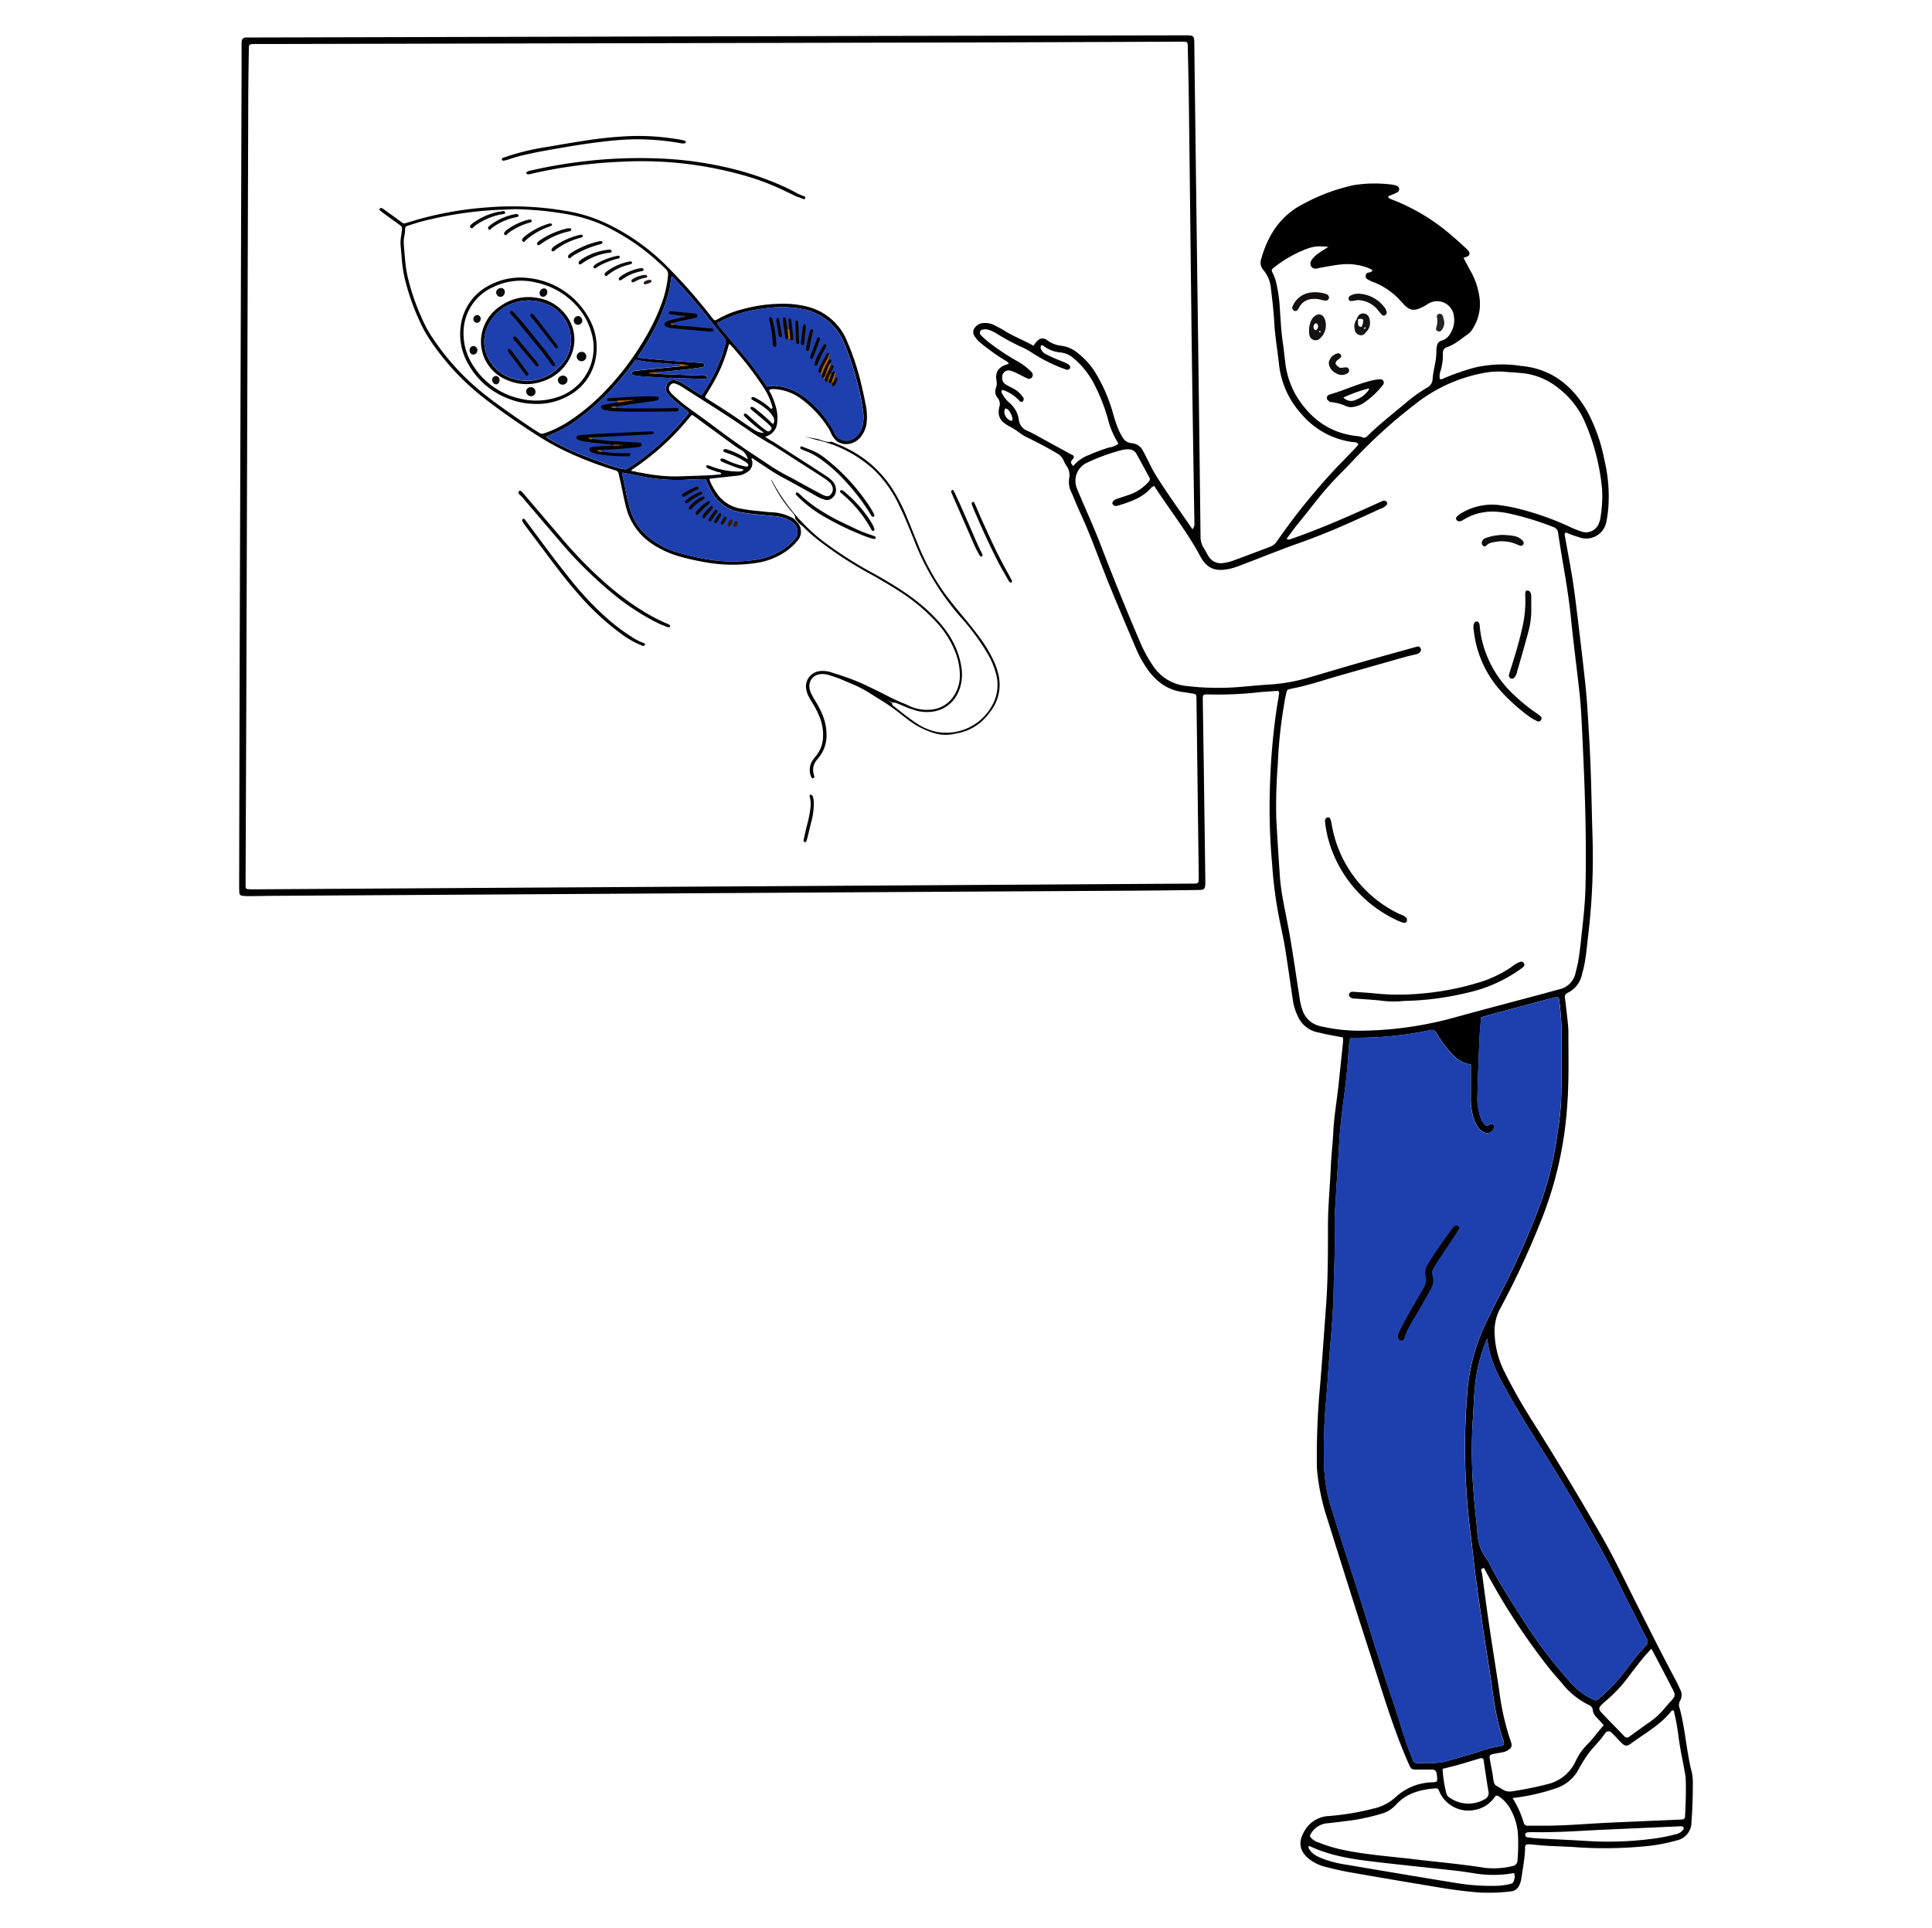 <svg xmlns="http://www.w3.org/2000/svg" data-name="Layer 1" viewBox="0 0 517 516"><g data-name="product planning"><path d="M453,476.85a11.94,11.94,0,0,0-.32-2.74c-1.42-5.61-1.71-11.44-3.22-17a2.24,2.24,0,0,1,.11-1.94,3.11,3.11,0,0,0,0-3.12c-.34-.76-.68-1.53-1.08-2.26-3.84-7.16-7.45-14.44-11.11-21.69-2.9-5.75-5.65-11.58-8.88-17.17q-9-15.67-18.67-31a140.83,140.83,0,0,1-7.28-12.9,24.2,24.2,0,0,1-2.58-9.89,12.68,12.68,0,0,1,1.51-7A223.59,223.59,0,0,0,412,327.63a100.59,100.59,0,0,0,7.32-30.92c.58-6.86.37-13.74.38-20.61,0-1-.12-2-.22-3q-.32-3-.7-6a1.19,1.19,0,0,1,.73-1.41,7,7,0,0,0,3.84-5c.17-.64.36-1.29.5-1.94.61-2.79.8-5.64,1.15-8.46a176.83,176.83,0,0,0,1.13-27.12c-.24-8.29-.34-16.59-.82-24.88-.31-5.44-.59-10.88-1.19-16.3q-.87-7.87-1.83-15.73c-.44-3.66-.88-7.32-1.44-11-.6-3.8-1.34-7.58-2-11.37-.08-.46-.34-1,.15-1.41a36.36,36.36,0,0,0,4,1.43,5.45,5.45,0,0,0,6.85-4.24,29.12,29.12,0,0,0,.53-3.73,41.66,41.66,0,0,0-1.08-13,45.08,45.08,0,0,0-4.63-13c-3.9-6.73-9.46-11.22-17.49-12-.42,0-.83-.13-1.25-.17a32.37,32.37,0,0,0-11.72.71,66.89,66.89,0,0,0-7.81,2.74c-.35.14-.69.48-1.13.11a4.48,4.48,0,0,1,.26-2.2,14.66,14.66,0,0,0,.58-4.46,1.65,1.65,0,0,1,1.33-1.84c2-.72,3.57-2.17,5.29-3.34a4.53,4.53,0,0,0,1.34-1.48,12.22,12.22,0,0,0,1.9-7.9A19.71,19.71,0,0,0,393.78,73c-.73-1.3-1.41-2.62-2.15-4a7.59,7.59,0,0,0,1-.35A.9.9,0,0,0,393,67.2a8.24,8.24,0,0,0-.87-.9c-1.11-1-2.21-2.06-3.36-3a53.7,53.7,0,0,0-16.69-10.06.78.78,0,0,1-.6-.7c.76-.32,1.54-.62,2.3-1a1,1,0,0,0,.64-1,1,1,0,0,0-.81-.86,4.8,4.8,0,0,0-1-.26,36.5,36.5,0,0,0-10.28.11A50.51,50.51,0,0,0,349,54.45c-6.24,3.09-9.66,8.32-11.49,14.81a3,3,0,0,0,.57,3,8.74,8.74,0,0,1,2,4.8c.25,2.08.5,4.16.69,6.24s.25,4,.47,6c.28,2.66.7,5.31,1,8a23.47,23.47,0,0,0,6.06,13.53,21.51,21.51,0,0,0,13.82,7.49c.47,0,1,0,1.41.6-.29.34-.59.74-.93,1.09-1.56,1.63-3.14,3.26-4.72,4.88a172.94,172.94,0,0,0-16.13,19.9,4,4,0,0,1-1.88,1.55c-3.29,1.22-6.57,2.48-9.87,3.69a12.34,12.34,0,0,1-2.68.65,3.81,3.81,0,0,1-3.89-1.76c-.46-.7-.78-1.49-1.26-2.18a5.73,5.73,0,0,1-.91-3.31q-.39-33.7-.85-67.4l-.81-63.39c0-.41,0-.83,0-1.25-.06-1.73-.21-1.9-1.86-1.93-1.26,0-2.52,0-3.78,0l-77,.15-167.53.42c-1.09,0-2.18,0-3.27,0s-1.49.32-1.51,1.51c0,2.18,0,4.36,0,6.54q-.24,75.35-.49,150.67Q64.06,202.88,64,237c0,.67,0,1.35.06,2a.75.75,0,0,0,.63.69,10.24,10.24,0,0,0,1.75.13c2.26,0,4.52-.06,6.79-.08l80.49-.49,81.5-.5q33.45-.19,66.91-.38,9.3-.06,18.61-.2c1.54,0,1.76-.26,1.8-1.74,0-.33,0-.67,0-1q-.21-15.85-.43-31.69-.12-8.31-.25-16.6c0-1.18.14-1.33,1.27-1.3a99.44,99.44,0,0,0,13.8-.58c1.59-.17,3.18-.24,4.77-.36a.51.51,0,0,1,.59.61c-.12,1-.3,2-.48,3a174,174,0,0,0-1.91,20.26,169,169,0,0,0,.53,22.61,115.18,115.18,0,0,0,1.89,14.45c.52,2.54,1.1,5.07,1.52,7.63.74,4.55,1.36,9.12,2.06,13.67a15.08,15.08,0,0,0,1.47,5,7.41,7.41,0,0,0,5.11,4.11c.82.16,1.63.39,2.45.55,1.46.29,2.93.56,4.43.84a6,6,0,0,1,.05,1.08q-.62,6-1.26,12c-.43,4-1.15,8-1.35,12-.16,3.27-.55,6.52-.69,9.79-.22,5.27-.77,10.53-.75,15.82,0,6.87,0,13.75-.47,20.61-.56,7.52-1.06,15.05-1.7,22.57a204.25,204.25,0,0,0-.79,20.84c0,1,.14,2,.25,3a60.12,60.12,0,0,0,2.5,11c3.83,12.22,7.66,24.44,11.61,36.62,3.16,9.71,6,19.52,10.13,28.9.73,1.66.75,1.72,2.57,1.7l3.77,0a1.14,1.14,0,0,1,1.2,1,6.85,6.85,0,0,1,.13,1c.11,1.18,0,1.36-1.13,1.42a14.9,14.9,0,0,0-10,4,12.82,12.82,0,0,1-6,3.05A68.39,68.39,0,0,1,355.57,486a7.9,7.9,0,0,0-6.65,4.28c-1.87,3.29-.67,5.73,1.69,7.44a11.86,11.86,0,0,0,4.08,1.89c2.19.55,4.4,1.07,6.62,1.46,7.5,1.32,15,2.58,22.54,3.84,4,.68,8.11,1.28,12.21,1.56a47.8,47.8,0,0,0,8.28-.31,2.68,2.68,0,0,0,2.27-1.74,5.28,5.28,0,0,0,.45-1.43c.4-2.65.9-5.29,1.05-8,0-.46-.17-1,.42-1.39a9.92,9.92,0,0,1,1.44,0c3.66.47,7.36.47,11,.69a112.37,112.37,0,0,0,19.84-.25,46.19,46.19,0,0,0,7.89-1.52,4.94,4.94,0,0,0,3.93-4.87C452.91,484.05,453,480.45,453,476.85Zm-5.4-24.8c.83,1.63.71,1.93-.55,3.3-.52.55-1,1.1-1.5,1.69a19.79,19.79,0,0,1-4.22,3.9c-1.79,1.23-3.54,2.53-5.31,3.8a.92.92,0,0,1-1.34-.07c-2-2.1-4.1-4.18-6.1-6.32-.84-.89-.79-1.31,0-2.13.53-.52,1.11-1,1.68-1.5a37,37,0,0,0,5.29-5.69c1.29-1.75,2.64-3.46,4-5.15.67-.84,1.42-1.61,2.36-2.66C444,445.1,445.8,448.55,447.57,452.05ZM404.46,466.6c-.22-.72-.45-1.44-.7-2.15a69.54,69.54,0,0,1-2.57-12c-.9-6-1.86-11.91-2.74-17.87-.67-4.47-1.24-9-1.85-13.44-.07-.59-.71-1.38.54-1.5a175.35,175.35,0,0,0,17.66,27.11c1.05,1.31,2.2,2.53,3.27,3.82a20.74,20.74,0,0,0,7,5.66,1.67,1.67,0,0,1,1.16,1.47,3.28,3.28,0,0,0,1.07,1.94l1.87,2.07c-1.53,1.63-2.72,3.44-4.28,5a15.36,15.36,0,0,0-3.19,4.49A11.09,11.09,0,0,1,414,477.5a92.44,92.44,0,0,1-9.59,1.92,3.58,3.58,0,0,1-2.58-.7c-1.79-1.13-2-.64-2.31-3.19-.22-1.66-.62-3.29-.88-4.95-.12-.77.13-1,.93-1.18l2.48-.45a3.86,3.86,0,0,0,1.81-.8A1.4,1.4,0,0,0,404.46,466.6ZM403,371.86c3.53,6.38,7.45,12.53,11.3,18.71q7.65,12.27,14.64,24.92c2.83,5.13,5.31,10.45,8,15.69,1.24,2.47,2.46,4.95,3.73,7.4a1.34,1.34,0,0,1-.22,1.79c-2.5,2.61-4.57,5.57-6.8,8.4a43.5,43.5,0,0,1-6,6,1,1,0,0,1-1.15.13,18.53,18.53,0,0,1-6.2-4.61,124.65,124.65,0,0,1-11.93-15.54c-3.38-5.2-6.72-10.42-9.62-15.91a10,10,0,0,0-1-1.73,12.46,12.46,0,0,1-2.4-7c-.31-3.5-.76-7-1-10.51a136.63,136.63,0,0,1-.27-19.09c.26-3.16.28-6.35.64-9.52A40.82,40.82,0,0,1,398,358.21C398.48,363.23,400.6,367.59,403,371.86ZM363.22,116.71c-7.31-.75-12.56-4.64-16.32-10.76a23,23,0,0,1-3-9.25c-.21-1.57-.34-3.16-.58-4.73-.56-3.65-.66-7.34-.95-11a38.55,38.55,0,0,0-.89-5.44,10.52,10.52,0,0,0-.86-2.35c-.45-.91-.43-1,.38-1.66a33,33,0,0,1,8.47-4.84c2.22-.81,3.1-.88,6-.62-1.06.69-1.76,1.12-2.44,1.59a7.17,7.17,0,0,0-2,1.89,1.55,1.55,0,0,0-.22,1.66,1.37,1.37,0,0,0,1.51.66c.49-.06,1-.22,1.47-.3,1.73-.28,3.46-.65,5.21-.8a15.42,15.42,0,0,1,7.61,1.15,6,6,0,0,1,.63.37c-.2.81-1,.48-1.41.81a1,1,0,0,0-.09,1.52,7.08,7.08,0,0,0,1.55.79,19.14,19.14,0,0,1,7.75,5.39c2.25,2.54,3.28,2.73,6.51.9.22-.12.42-.27.64-.4a4.52,4.52,0,0,1,6.89,3.45,6.62,6.62,0,0,1-1,4.54,3.75,3.75,0,0,1-2.26,1.86,1.79,1.79,0,0,0-1.33,1.66,5.6,5.6,0,0,0-.13,1c.12,2.63-.84,5.11-1,7.7a2.75,2.75,0,0,1-1.61,2.32,41.88,41.88,0,0,0-5.89,4.27c-3.33,2.81-6.77,5.48-9.89,8.53a1.2,1.2,0,0,1-1.54.37A3.8,3.8,0,0,0,363.22,116.71ZM320.71,235.94a.71.71,0,0,1-.46.48,10.79,10.79,0,0,1-1.51.05q-39.62.25-79.24.49l-109.42.65L68,238a14.72,14.72,0,0,1-1.76-.07c-.38,0-.51-.36-.52-.72,0-.67,0-1.34,0-2q.09-22.39.18-44.78.27-81.37.53-162.76c0-4.86.09-9.72.16-14.59,0-1.17.12-1.26,1.31-1.3.92,0,1.84,0,2.77,0q90.68-.19,181.37-.4,31.7-.08,63.39-.23c.42,0,.84,0,1.26,0,1,0,1.13.16,1.15,1.19.11,4.86.23,9.73.29,14.59q.38,30.81.72,61.62.34,25.67.77,51.31a2.3,2.3,0,0,1-.51,1.78c-2-2.89-4-5.76-6-8.66-1.32-1.94-2.62-3.89-3.86-5.88-.75-1.21-1.36-2.5-2-3.76-.47-.89-.88-1.81-1.39-2.67a3.56,3.56,0,0,0-3-2.06,3.08,3.08,0,0,1-2.57-1.77,14.92,14.92,0,0,1-1.22-2.47,38.4,38.4,0,0,1-1.31-4.06,43.65,43.65,0,0,0-4.36-10.12,20.08,20.08,0,0,0-5.53-6.12,8.4,8.4,0,0,0-3.92-1.55,7.4,7.4,0,0,1-3.47-1.29c-1.47-1.11-2.35-.83-3.55.76-.1.13-.19.27-.36.53-2.54-1.41-5.27-2.47-7.76-4-.91-.58-1.89-1.07-2.86-1.56a5.37,5.37,0,0,0-2.93-.49,2.82,2.82,0,0,0-1.95,1,1.89,1.89,0,0,0-.25,2.53,7.46,7.46,0,0,0,1.86,2,60.15,60.15,0,0,0,5.92,4.24c.48.3,1.11.45,1.34,1.14-.22.06-.44.11-.65.19-2.09.71-3,2-2.65,4.19a3.59,3.59,0,0,1-.16,2.15,2.6,2.6,0,0,0,.51,2.6,2.58,2.58,0,0,1,.45,2.34c-.47,2-.27,3.62,2.51,5.16a20.12,20.12,0,0,1,2.95,1.87,13.68,13.68,0,0,0,2.61,1.49c2.47,1.24,4.92,2.51,7.3,3.92a4,4,0,0,1,1.83,2,9.31,9.31,0,0,0,.71,1.32,4.27,4.27,0,0,1,.73,3.53,6.36,6.36,0,0,0,.76,3.89c.77,1.86,1.54,3.71,2.38,5.54,2.91,6.32,5.15,12.9,7.78,19.33,2.32,5.65,4.7,11.28,7.1,16.9A29.37,29.37,0,0,0,307,179c2.41,3.47,5.55,5.77,9.86,6.25.66.07,1.32.21,2,.31,1.26.19,1.26.19,1.32,1.33,0,.25,0,.5,0,.75l.6,47A6.48,6.48,0,0,1,320.71,235.94ZM286.82,121.71l-9.89-5.42c-.66-.36-1.33-.69-2-1a3.57,3.57,0,0,1-2.3-3,7.25,7.25,0,0,0-2.52-4.51A8.34,8.34,0,0,1,268,105a.77.77,0,0,1,.07-.46c.08-.19.24-.21.43-.13a10.64,10.64,0,0,1,4.34,2.89.56.56,0,0,0,.87.07.72.72,0,0,0,.13-.92,6.9,6.9,0,0,0-2.75-2.5c-.66-.37-1.35-.68-2-1.09a2,2,0,0,1-.9-1.94,1.73,1.73,0,0,1,2.23-1.72,13.54,13.54,0,0,1,2.31,1c.75.35,1.48.76,2.25,1.1a.94.94,0,0,0,1.13-.28,1.06,1.06,0,0,0,0-1.37,16.59,16.59,0,0,0-4-3.06,61,61,0,0,1-7.52-5,20.3,20.3,0,0,1-2.2-2,.85.85,0,0,1,.49-1.37,3.16,3.16,0,0,1,2,.15,11.56,11.56,0,0,1,2,1,53.26,53.26,0,0,0,6.17,3.35,19.41,19.41,0,0,1,3.08,1.66,41.57,41.57,0,0,0,8.72,4.36c.48.2.95.39,1.38-.06s0-1-.66-1.37c-1-.47-2-.84-3-1.27s-1.83-.82-2.73-1.27a2.85,2.85,0,0,1-1.32-1.46,1,1,0,0,1,0-.69.38.38,0,0,1,.63-.12,8.63,8.63,0,0,0,4.84,1.84,6.51,6.51,0,0,1,3.36,1.58,22.57,22.57,0,0,1,5.43,6.83,49.88,49.88,0,0,1,3.81,9.8,21.69,21.69,0,0,0,1.17,3.31c.43,1,1,1.91,1.53,2.89a5.13,5.13,0,0,1-2.46,1,46.63,46.63,0,0,0-5.4,2,9.87,9.87,0,0,0-4.25,3c-.72-1-.75-1-.19-1.85A.63.63,0,0,0,286.82,121.71Zm-16.14-9.09a2.47,2.47,0,0,1-1.67-1.4,2,2,0,0,1,0-1.91c.83.1,1.11.74,1.44,1.31C271,111.61,271.1,112.69,270.68,112.62Zm82.65,162a6.4,6.4,0,0,1-4.8-4.34,14.55,14.55,0,0,1-.71-2.91c-.84-5.3-1.59-10.6-2.48-15.89-.67-4-1.53-7.89-2.22-11.85a53.17,53.17,0,0,1-.65-5.48q-.53-7.53-.94-15.06a141.63,141.63,0,0,1,.41-14.57,124.19,124.19,0,0,1,1.86-17c.05-.25.05-.51.12-.75.63-2.44,0-2.12,2.56-2.65,4-.83,7.9-2.16,11.84-3.29l17.62-5c1.05-.3,2.12-.51,3.17-.77a1.61,1.61,0,0,0,1-.71.85.85,0,0,0,0-.94.74.74,0,0,0-.84-.38c-5.07,1.41-10.15,2.81-15.21,4.25-4.67,1.34-9.31,2.73-14,4.09a46.2,46.2,0,0,1-10.37,1.82c-2.59.15-5.17.43-7.76.64a71.59,71.59,0,0,1-14.56-.26,12.1,12.1,0,0,1-8.89-5.49,36.13,36.13,0,0,1-3.36-6.17q-5.49-12.81-10.48-25.82c-1.63-4.3-3.55-8.49-5.35-12.73-.39-.92-.81-1.84-1.15-2.78a5.33,5.33,0,0,1,2.76-6.76,52.75,52.75,0,0,1,9.42-3.41,6.24,6.24,0,0,1,1.49-.16,2.39,2.39,0,0,1,2.32,1.23c1.18,2.12,2.33,4.26,3.48,6.39.24.44,0,.81-.29,1.13a12.19,12.19,0,0,1-4.94,3.34c-1.19.41-2.39.78-3.57,1.2-.93.34-1.36.94-1.05,1.4.41.63,1,.48,1.58.32,3.24-1,6.39-2.06,8.72-4.71a3.71,3.71,0,0,1,.8-.51c4.15,6.42,8.82,12.26,12.35,18.86,1.88,3.51,4.26,4.05,7.79,3.34a19.36,19.36,0,0,0,3.09-1c5.32-2,10.59-4.17,16-6.07,7.27-2.57,14.27-5.75,21.25-9a3.63,3.63,0,0,0,1.69-1,.65.65,0,0,0,0-.9.92.92,0,0,0-.62-.31,4.84,4.84,0,0,0-1.15.43c-7.85,3.55-15.72,7.06-23.87,9.88a1.08,1.08,0,0,1-1.11-.08c1-1.31,1.94-2.66,3-3.95,1.68-2.08,3.36-4.18,5-6.28,1.88-2.36,3.86-4.64,6-6.8,1.4-1.44,2.84-2.86,4.19-4.34a135.75,135.75,0,0,1,16-14.48,41.64,41.64,0,0,1,17.78-8.37,21.47,21.47,0,0,1,6.49-.47c1.92.19,3.84.21,5.76.51a18.3,18.3,0,0,1,8.58,3.9,22.89,22.89,0,0,1,6.93,8.8,58.65,58.65,0,0,1,4.7,18.15,34.24,34.24,0,0,1-.49,8,4.26,4.26,0,0,1-.3,1,3.67,3.67,0,0,1-4.85,2.34,23.49,23.49,0,0,1-2.55-1,77.51,77.51,0,0,0-13.93-5,47.72,47.72,0,0,0-5.68-1.06,15.93,15.93,0,0,0-10.3,2.47,4,4,0,0,0-.9.85c-.24.28.08.89.47,1a1.57,1.57,0,0,0,1.2-.21c3.92-2.52,8.14-2.79,12.57-1.8a76.17,76.17,0,0,1,11.74,3.6,1.82,1.82,0,0,1,1.27,1.62c1.1,7.54,2.65,15,3.41,22.6.65,6.51,1.51,13,2.23,19.48q.4,3.63.59,7.27c.77,15.24,1.45,30.48,1.07,45.74-.12,4.7-.71,9.36-1.2,14-.19,1.84-.44,3.66-.73,5.48-.18,1.07-.47,2.13-.73,3.18a5.66,5.66,0,0,1-4.4,4.35l-5.57,1.52c-7.68,2.05-15.37,4.07-23,6.17A97.13,97.13,0,0,1,364,275.84,45.94,45.94,0,0,1,353.33,274.62Zm26,197.26a1.26,1.26,0,0,1-1.31-1c-.69-1.8-1.44-3.57-2-5.4-1.19-3.57-2.24-7.2-3.46-10.76-3.38-9.91-6.37-19.94-9.54-29.92-2.1-6.63-4.29-13.22-6.32-19.87a43.25,43.25,0,0,1-2.3-11.3,143.43,143.43,0,0,1,.36-17.59c.22-2.25.38-4.51.53-6.77.49-7.78,1.41-15.53,1.59-23.32.12-5.87.43-11.73.3-17.6-.06-3.1.2-6.2.38-9.3.24-4.26.59-8.52.8-12.79.29-5.79,1.19-11.5,1.86-17.24.33-2.83.5-5.68.74-8.52.05-.67.09-1.34.18-2a.85.85,0,0,1,.84-.77c.42,0,.84,0,1.26,0a94.31,94.31,0,0,0,18.73-1.89c.24-.06.49-.08.74-.13a1.38,1.38,0,0,1,1.67.72,38.81,38.81,0,0,0,2.86,4.12c1.65,2,3.43,4,6.36,4.29,0,3.2,0,6,0,8.88a17,17,0,0,0,.67,5.22,8.88,8.88,0,0,0,1.11,2.52,4.54,4.54,0,0,0,1.88,1.62,1.87,1.87,0,0,0,2.58-1.56.71.71,0,0,0-.81-.72,2.63,2.63,0,0,0-.69.3.82.82,0,0,1-1.1-.24,4.85,4.85,0,0,1-1.08-2,15.15,15.15,0,0,1-.8-5.2c.13-5.2.33-10.39.55-15.58.08-1.92.28-3.83.44-5.83.75-.22,1.46-.46,2.17-.65l15.78-4.22c.65-.17,1.3-.34,1.95-.47s.94.08,1,.74a74.2,74.2,0,0,1,.66,9.53c0,5.62,0,11.23-.13,16.85a73.7,73.7,0,0,1-1,9.24,88.46,88.46,0,0,1-4.7,19.25,219.55,219.55,0,0,1-10.18,23q-2.44,4.68-4.7,9.45a52.42,52.42,0,0,0-4.6,18.42,177.37,177.37,0,0,0-.44,20.36c.2,5.53.63,11,1.35,16.53.58,4.49,1,9,1.63,13.47.67,5.07,1.44,10.12,2.19,15.17.57,3.81,1.24,7.61,1.77,11.43.73,5.23,1.44,10.46,3.24,15.46.34.93,0,1.44-1,1.53a28.45,28.45,0,0,0-5.81,1.54c-2.8.86-5.63,1.63-8.44,2.44C384.55,472.08,381.93,471.67,379.34,471.88Zm17.86,9.69a8.71,8.71,0,0,1-9.06-.35,2,2,0,0,1-1.09-1.32,32.74,32.74,0,0,1-1-6.52c1.35-.35,2.64-.66,3.92-1,2-.57,4-1.19,6-1.78.69-.2,1-.06,1.07.58.42,2.73.79,5.46,1.27,8.18A1.88,1.88,0,0,1,397.2,481.57Zm7.81,22a1,1,0,0,1-.76.59,19.27,19.27,0,0,1-3.22.5,56.65,56.65,0,0,1-11.27-.72c-9.83-1.59-19.65-3.25-29.47-4.92a31.08,31.08,0,0,1-6.08-1.51c-1.56-.61-3.12-1.26-4-2.89a.45.45,0,0,1,.15-.62c5.05,2.4,10.49,3.39,16,4.06,7.65.94,15.32,1.69,23,2.54,1.58.18,3.15.42,4.72.66a31.34,31.34,0,0,0,11.1,0A3,3,0,0,1,405,503.56Zm1.07-5.69a1.5,1.5,0,0,1-1.37,1.52,20.87,20.87,0,0,1-7.47.45c-6.29-1-12.63-1.54-18.94-2.3s-12.51-1.16-18.67-2.45a37.06,37.06,0,0,1-6.7-2,4.18,4.18,0,0,1-2.43-1.73,5.55,5.55,0,0,1,4.81-3.44c2.17-.21,4.32-.52,6.48-.78a55.84,55.84,0,0,0,7.59-1.68,8.41,8.41,0,0,0,4.24-2.53c2.84-3.14,6.63-4.05,10.64-4.35.48,0,.68.22.85.69a8.44,8.44,0,0,0,9.5,5.09A8.22,8.22,0,0,0,400,480.9a.67.67,0,0,1,1-.2,9.2,9.2,0,0,1,3.2,3.47,15.85,15.85,0,0,1,2,6.68A51.42,51.42,0,0,1,406.08,497.87Zm44.4-8.28a3.53,3.53,0,0,1-2.33,1.35,45.87,45.87,0,0,1-4.9,1,92.43,92.43,0,0,1-18.29.75c-4.51-.29-9-.47-13.54-.72-.92-.05-1.83-.17-2.74-.31a.61.61,0,0,1-.52-.71c0-.41.33-.55.68-.58a10.36,10.36,0,0,1,1.25-.07c6.54.15,13.05-.39,19.57-.67l19.82-.89a2.54,2.54,0,0,1,.73.05.51.51,0,0,1,.27.77Zm.46-3.85c0,1-.17,1.15-1.2,1.2-2.93.14-5.86.24-8.78.38-5.35.24-10.71.43-16,.77-3.76.24-7.52.47-11.29.49h-4.77a1,1,0,0,1-1.13-.78,26.89,26.89,0,0,0-3-6.62,55.35,55.35,0,0,0,11.78-2.67,10.64,10.64,0,0,0,5.7-4.66,38.85,38.85,0,0,1,3.2-5.09c1.33-1.62,2.85-3.07,4-4.81a1.13,1.13,0,0,1,1.92-.17c.84.81,1.61,1.71,2.44,2.53,1,1,1.54,1.1,2.63.29,3.76-2.77,7.94-5,10.9-8.79.05-.06.15-.06.24-.1.5,0,.4.42.47.69a58.3,58.3,0,0,1,1.14,6.42c.39,3.06,1.07,6.09,1.61,9.14a14.55,14.55,0,0,1,.3,2C451.21,479.21,451.09,482.48,450.94,485.74Z"/><path fill="#070505" d="M370.26,102.12a.91.91,0,0,0-1-.62,13.67,13.67,0,0,0-2.22.34c-3.83.92-7.39,2.64-11.17,3.72a1.57,1.57,0,0,0-.45.22.84.84,0,0,0-.11,1.3c.24.22.54.52.82.52a12.92,12.92,0,0,1,4.28,1.18,6,6,0,0,0,1.11.2,7.62,7.62,0,0,0,3.2-1,22.63,22.63,0,0,0,5.31-4.93A.91.91,0,0,0,370.26,102.12ZM363,106.9a2.78,2.78,0,0,1-3.5-.52,39.16,39.16,0,0,1,6.38-2.32.34.34,0,0,1,.52.07A6.74,6.74,0,0,1,363,106.9Z"/><path fill="#141212" d="M354.57,85.59c-.5-1.6-1.89-1.93-3.08-.73a3.8,3.8,0,0,0-.66,1,6.52,6.52,0,0,0-.51,3.09,2.92,2.92,0,0,0,.06.59,1.75,1.75,0,0,0,1.21,1.47,1.78,1.78,0,0,0,1.81-.61A4.71,4.71,0,0,0,354.57,85.59Zm-2.22,2.65a.44.44,0,0,1-.4.11.8.8,0,0,1-.45-.81,1,1,0,0,1,.56-1c.31-.12.71.38.67,1A4.76,4.76,0,0,1,352.35,88.24Zm.85.72c-.05,0-.16-.14-.22-.24s.09-.16.12-.15a2.78,2.78,0,0,1,.4.16C353.4,88.81,353.31,88.94,353.2,89Z"/><path fill="#1e40af" d="M393.56,284.86c0,3.2,0,6,0,8.88a17,17,0,0,0,.67,5.22,8.88,8.88,0,0,0,1.11,2.52,4.54,4.54,0,0,0,1.88,1.62,1.87,1.87,0,0,0,2.58-1.56.71.71,0,0,0-.81-.72,2.63,2.63,0,0,0-.69.3.82.82,0,0,1-1.1-.24,4.85,4.85,0,0,1-1.08-2,15.15,15.15,0,0,1-.8-5.2c.13-5.2.33-10.39.55-15.58.08-1.92.28-3.83.44-5.83.75-.22,1.46-.46,2.17-.65l15.78-4.22c.65-.17,1.3-.34,1.95-.47s.94.08,1,.74a74.2,74.2,0,0,1,.66,9.53c0,5.62,0,11.23-.13,16.85a73.7,73.7,0,0,1-1,9.24,88.46,88.46,0,0,1-4.7,19.25,219.55,219.55,0,0,1-10.18,23q-2.44,4.68-4.7,9.45a52.42,52.42,0,0,0-4.6,18.42,177.37,177.37,0,0,0-.44,20.36c.2,5.53.63,11,1.35,16.53.58,4.49,1,9,1.63,13.47.67,5.07,1.44,10.12,2.19,15.17.57,3.81,1.24,7.61,1.77,11.43.73,5.23,1.44,10.46,3.24,15.46.34.93,0,1.44-1,1.53a28.45,28.45,0,0,0-5.81,1.54c-2.8.86-5.63,1.63-8.44,2.44-2.55.74-5.17.33-7.76.54a1.26,1.26,0,0,1-1.31-1c-.69-1.8-1.44-3.57-2-5.4-1.19-3.57-2.24-7.2-3.46-10.76-3.38-9.91-6.37-19.94-9.54-29.92-2.1-6.63-4.29-13.22-6.32-19.87a43.25,43.25,0,0,1-2.3-11.3,143.43,143.43,0,0,1,.36-17.59c.22-2.25.39-4.51.53-6.77.49-7.78,1.41-15.53,1.59-23.32.12-5.87.43-11.73.3-17.6-.06-3.1.2-6.2.38-9.3.24-4.26.59-8.52.8-12.79.29-5.79,1.19-11.5,1.86-17.24.33-2.83.5-5.68.74-8.52.05-.67.09-1.34.18-2a.85.85,0,0,1,.84-.77c.42,0,.84,0,1.26,0a94.31,94.31,0,0,0,18.73-1.89c.24-.06.49-.08.74-.13a1.38,1.38,0,0,1,1.67.72,38.81,38.81,0,0,0,2.86,4.12C388.85,282.61,390.63,284.53,393.56,284.86Z"/><path fill="#1e40af" d="M398,358.21c.48,5,2.6,9.38,5,13.65,3.53,6.38,7.45,12.53,11.3,18.71q7.65,12.27,14.64,24.92c2.83,5.13,5.31,10.45,8,15.69,1.24,2.47,2.46,4.95,3.73,7.4a1.34,1.34,0,0,1-.22,1.79c-2.5,2.61-4.57,5.57-6.8,8.4a43.5,43.5,0,0,1-6,6,1,1,0,0,1-1.15.13,18.53,18.53,0,0,1-6.2-4.61,124.65,124.65,0,0,1-11.93-15.54c-3.38-5.2-6.72-10.42-9.62-15.91a10,10,0,0,0-1-1.73,12.46,12.46,0,0,1-2.4-7c-.31-3.5-.76-7-1-10.51a136.63,136.63,0,0,1-.27-19.09c.26-3.16.28-6.35.64-9.52A40.82,40.82,0,0,1,398,358.21Z"/><path fill="#000000" d="M394.39,272.79a4.84,4.84,0,0,1,.15.95c-.19,2.41-.38,4.82-.59,7.23a9.24,9.24,0,0,1-.26,1.47.53.53,0,0,1-.57.37,3.12,3.12,0,0,1-1.85-.67,21.94,21.94,0,0,1-5.45-6.45c-.22-.38.08-.66.4-.74C388.87,274.23,391.53,273.54,394.39,272.79Z"/><path fill="#050303" d="M375.67,267.87a25.78,25.78,0,0,1-6.44-.12c-2.24-.23-4.5-.36-6.76-.52a1.63,1.63,0,0,1-1.34-.54A.92.92,0,0,1,361,266a1.17,1.17,0,0,1,.48-.51.84.84,0,0,1,.48-.08c2.25.16,4.51.28,6.76.52A61,61,0,0,0,379,266a74.67,74.67,0,0,0,16-2.85,32,32,0,0,0,9.51-4.4,7.65,7.65,0,0,1,2.38-1.37.76.76,0,0,1,.86.35.69.69,0,0,1,0,.92,5,5,0,0,1-.76.62,38.73,38.73,0,0,1-14.32,6.4A77.77,77.77,0,0,1,375.67,267.87Z"/><path fill="#070505" d="M355.38,218.75a.55.55,0,0,1,.6.36,8.69,8.69,0,0,1,.37,1.44A32.55,32.55,0,0,0,374.7,244.7a3.39,3.39,0,0,1,1.69,1,1.12,1.12,0,0,1,.1.7.65.65,0,0,1-.71.57,6.41,6.41,0,0,1-1.65-.55,33.77,33.77,0,0,1-18.3-20.53,30.37,30.37,0,0,1-1.24-5.87,1.66,1.66,0,0,1,.05-.74A.75.75,0,0,1,355.38,218.75Z"/><path fill="#080606" d="M394.29,168.19c0-.25,0-.33,0-.42,0-.79.24-1.3.74-1.44s.89.37.95,1.21a25.76,25.76,0,0,0,.89,4.93,29,29,0,0,0,8.47,13.68,43.61,43.61,0,0,0,5.85,4.72,7.39,7.39,0,0,1,1.16.93.67.67,0,0,1,0,.91.72.72,0,0,1-.86.34,12.15,12.15,0,0,1-2-1.1,49.15,49.15,0,0,1-7.86-7A28.73,28.73,0,0,1,394.41,169C394.37,168.69,394.32,168.36,394.29,168.19Z"/><path fill="#080808" d="M409.76,162.22a22.69,22.69,0,0,1-.81,7c-.93,3.47-1.93,6.92-2.94,10.37a3.4,3.4,0,0,1-.83,1.8.82.82,0,0,1-1.4-.64,14.48,14.48,0,0,1,.47-1.68c1.12-3.5,2.18-7,3-10.61a31.79,31.79,0,0,0,.91-9,3.64,3.64,0,0,1,.05-1,.47.47,0,0,1,.52-.42,1.06,1.06,0,0,1,.65.26,1.91,1.91,0,0,1,.36.9C409.79,160.21,409.76,161.22,409.76,162.22Z"/><path fill="#0f0c0c" d="M402.4,143.14c.67.07,1.59.1,2.49.26a4.18,4.18,0,0,1,2.62,1.35.83.83,0,0,1,.14.94.75.75,0,0,1-.86.35,5.2,5.2,0,0,1-.92-.37,10.16,10.16,0,0,0-6.39-.52,2.9,2.9,0,0,0-1.76.87.59.59,0,0,1-.89,0,1,1,0,0,1-.29-.91,1.43,1.43,0,0,1,.94-1.09A14.37,14.37,0,0,1,402.4,143.14Z"/><path fill="#060300" d="M375.25,358.72a1,1,0,0,1-1.16-.86,2.86,2.86,0,0,1,.24-1.2c.7-1.43,1.42-2.84,2.2-4.23,1.39-2.48,2.83-4.93,4.26-7.39a4.59,4.59,0,0,0,.72-3.58,4,4,0,0,1,.6-3.12c2-3.38,4.35-6.55,6.64-9.74a1.81,1.81,0,0,1,.78-.59,1.12,1.12,0,0,1,.69.13.49.49,0,0,1,.21.65,14.09,14.09,0,0,1-.89,1.5c-1.62,2.44-3.25,4.87-4.86,7.32-.42.62-.78,1.28-1.15,1.94a1.93,1.93,0,0,0-.23,1.68,4.6,4.6,0,0,1-.62,4.07c-.93,1.69-1.88,3.36-2.82,5-1.46,2.62-3.27,5.06-4.15,8C375.66,358.51,375.36,358.63,375.25,358.72Z"/><path fill="#110e0e" d="M363.35,80.31c-.49.07-1.06.19-1.64.25a.68.68,0,0,1-.8-.42.83.83,0,0,1,.43-1,4.23,4.23,0,0,1,2.41-.53,9.08,9.08,0,0,1,6.93,3.93,2.81,2.81,0,0,1,.37.91.85.85,0,0,1-.35.88.68.68,0,0,1-.91-.09c-.45-.49-.84-1-1.28-1.52A7.16,7.16,0,0,0,363.35,80.31Z"/><path fill="#150f0f" d="M355.66,79.62a.9.9,0,0,1-.77.83,5.08,5.08,0,0,1-1.23-.18,6.76,6.76,0,0,0-2.48-.26A4.23,4.23,0,0,0,348,81.7c-.25.33-.41.73-.65,1.07a.86.86,0,0,1-1.07.4.92.92,0,0,1-.34-1.29,6,6,0,0,1,4.31-3.51,9.11,9.11,0,0,1,4.69.34A1.06,1.06,0,0,1,355.66,79.62Z"/><path fill="#140f0f" d="M359.82,98.33l.24,0a.76.76,0,0,1,.92.61.8.8,0,0,1-.29.89,2.84,2.84,0,0,1-3.26,0A3.22,3.22,0,0,1,355.58,97,3.13,3.13,0,0,1,358,94.55a.48.48,0,0,1,.24,0c.21.12.48.22.57.4a.76.76,0,0,1,0,.69,10.14,10.14,0,0,1-.94.77c-.65.58-.62,1.06.1,1.61S358.58,98.47,359.82,98.33Z"/><path fill="#262222" d="M386.5,86.16a3.38,3.38,0,0,1-.73,2.21.83.83,0,0,1-1.1.23.68.68,0,0,1-.36-.83,5.58,5.58,0,0,0,.21-2.92.71.71,0,0,1,.66-.87.86.86,0,0,1,.93.65C386.28,85.18,386.4,85.74,386.5,86.16Z"/><path fill="#151414" d="M366.48,85.43a1.7,1.7,0,0,0-1.4-1.52,1.57,1.57,0,0,0-1.68.74,5.24,5.24,0,0,0-.39.87,3.18,3.18,0,0,0-.51,2.55,1.7,1.7,0,0,0,1.06,1.51,1.43,1.43,0,0,0,1.89-.6A3.43,3.43,0,0,0,366.48,85.43Zm-1.78,1.09c-.07.31-.2.62-.3.93-.71.07-1-.27-1-1,0-.33,0-.65,0-1C364.65,85.15,365,85.38,364.7,86.52Zm.69,1.39a3.09,3.09,0,0,1-.43.14l0,0a1.57,1.57,0,0,1,.19-.39c.11-.14.26-.09.34.11C365.49,87.78,365.43,87.89,365.39,87.91Z"/><path d="M231.63,108.17c-.39-2.14-.89-4.25-1.4-6.36a68.45,68.45,0,0,0-3.57-10.54A15.5,15.5,0,0,0,215.76,82a25.41,25.41,0,0,0-5.95-.71,40.29,40.29,0,0,0-10.75,1.37,26,26,0,0,0-7,2.76l-.11.06c-.72.36-.73.36-1.22-.24l-2-2.53a142.71,142.71,0,0,0-10.87-12.06A57.54,57.54,0,0,0,163,60.15a40.55,40.55,0,0,0-12-3.77,83.66,83.66,0,0,0-20.79-.86,92,92,0,0,0-21.56,4.18,1.07,1.07,0,0,1-1.13-.19c-1.57-1.17-3.17-2.3-4.76-3.45a1.65,1.65,0,0,0-.76-.4.49.49,0,0,0-.33.11.33.33,0,0,0-.05.46,4.61,4.61,0,0,0,.75.64c1.58,1.16,3.16,2.31,4.76,3.45a.85.85,0,0,1,.44.82,16.52,16.52,0,0,1-.2,1.86,10.83,10.83,0,0,0-.13,3.11c.11,1.12.21,2.24.29,3.36a34.52,34.52,0,0,0,.9,5.55,62.32,62.32,0,0,0,4.09,11.41,31.77,31.77,0,0,0,2.37,4.27,66.17,66.17,0,0,0,14.71,15.89q7.26,5.61,15.06,10.5a68.51,68.51,0,0,0,7.25,3.93,97.06,97.06,0,0,0,12.74,4.85,1.14,1.14,0,0,1,.9.91c.26,1.18.55,2.35.79,3.54.41,1.91.77,3.83,1.28,5.73a16.57,16.57,0,0,0,6.28,9.08,25.3,25.3,0,0,0,8.35,3.89c2,.58,4.05,1,6.09,1.38a42,42,0,0,0,13.93.27,18.69,18.69,0,0,0,6.83-2.35,15.61,15.61,0,0,0,4.37-3.68,3.6,3.6,0,0,0,.74-3.29c0-.2-.1-.4-.15-.6a1,1,0,0,1-.32-.51.29.29,0,0,1-.11-.19l-1.19-1.24a13,13,0,0,0-6.18-1.73c-1-.06-2.06-.2-3.1-.3a45.76,45.76,0,0,1-4.94-.66,9.63,9.63,0,0,1-5.9-3.45,17.64,17.64,0,0,1-2.29-3.85,2.54,2.54,0,0,1-.14-.47.22.22,0,0,1,.18-.28c.25,0,.5,0,.74-.06,2.19-.24,4.38-.47,6.57-.72a5.3,5.3,0,0,0,2.64-1,2.72,2.72,0,0,0,1.05-3.49c.15-.25.32-.19.5,0l3.65,2.4a47.74,47.74,0,0,0,4.38,2.66c2.1,1.11,4.17,2.28,6.25,3.43.91.5,1.82,1,2.72,1.53a9.41,9.41,0,0,0,2.07.88,2.07,2.07,0,0,0,2.1-.46,2.74,2.74,0,0,0,.95-2.46,3.5,3.5,0,0,0-1.17-2.28,11.82,11.82,0,0,0-1.37-1.08q-3.62-2.36-7.24-4.68L207,118.29a21.37,21.37,0,0,1-2.24-1.39,10.26,10.26,0,0,0,1.22-.54,4.16,4.16,0,0,0,2-3.31,10.42,10.42,0,0,0-.28-3.85,19.13,19.13,0,0,0-1.54-4.08c-.13-.25-.38-.46-.26-.85a4.35,4.35,0,0,1,.57-.13,5.46,5.46,0,0,1,1,0,13.29,13.29,0,0,1,6.63,2.39,29,29,0,0,1,7.51,7.95,7,7,0,0,1,.66,1.2,6.39,6.39,0,0,0,1.9,2.58,6.62,6.62,0,0,0,1.64.56,5,5,0,0,0,4.37-1.71,7.39,7.39,0,0,0,1.74-4.08A15.74,15.74,0,0,0,231.63,108.17Zm-87.41,7.62c-2.48-1.55-4.87-3.21-7.26-4.88s-4.89-3.46-7.25-5.32a65.51,65.51,0,0,1-14.19-15.52,30.21,30.21,0,0,1-2.3-4.17,60.6,60.6,0,0,1-4.12-11.79,32.83,32.83,0,0,1-.64-4c-.16-1.41-.24-2.82-.37-4.23a9.51,9.51,0,0,1,.07-2.5,11.13,11.13,0,0,0,.26-2.23c0-.39.21-.59.57-.7,1.16-.35,2.3-.77,3.47-1.08a101.18,101.18,0,0,1,20.1-3.18,1,1,0,0,1,.24,0c.3-.07,2.34-.06,2.53-.11a35.52,35.52,0,0,1,5.36,0,83.75,83.75,0,0,1,11.91,1.4,40.42,40.42,0,0,1,9.16,2.93,61.63,61.63,0,0,1,8.42,4.91,60.8,60.8,0,0,1,8,6.72,1.78,1.78,0,0,1,.59,1.54,28.7,28.7,0,0,1-1.69,7.55,54.76,54.76,0,0,1-4.79,9.9A74.08,74.08,0,0,1,162,104.57a55.88,55.88,0,0,1-9.13,7.75,30,30,0,0,1-6.19,3.27l-1.06.37A1.43,1.43,0,0,1,144.22,115.79Zm21.93,9.64c-1.28-.38-2.57-.72-3.83-1.18-2.39-.86-4.76-1.78-7.13-2.71a68.24,68.24,0,0,1-8.19-4c-.29-.16-.55-.36-.81-.53,0-.25.16-.3.31-.35a32.08,32.08,0,0,0,8.2-4.49,64.84,64.84,0,0,0,11.5-10.89q1.77-2.1,3.38-4.34c.16-.23.36-.45.52-.65a47.8,47.8,0,0,0,5.61.77c1.66.16,3.32.27,5,.4l.86.11c.27,0,.61,0,.42.48l-9.44.92-2.48.29a1.71,1.71,0,0,0-.82.28.43.43,0,0,0-.05.65,1.18,1.18,0,0,0,.67.28,36,36,0,0,0,3.73.38l4,.21c.25,0,.49.08.73.11a7.29,7.29,0,0,1,2,0c2.66.07,5.32.17,8,.25.63,0,.9-.12.88-.42s-.29-.44-.9-.49c-.33,0-.66,0-1,0L177,100.12c-.12,0-.24-.05-.37-.07s-.38-.09-.58,0a.44.44,0,0,1-.2,0c-.24,0-.58,0-.41-.41a.31.31,0,0,1,.23,0l.3,0c2.49-.25,5-.49,7.47-.77,1.33-.14,2.65-.34,4-.53a1.58,1.58,0,0,0,.93-.32.45.45,0,0,0,0-.66,2,2,0,0,0-1-.25l-5.11-.38c-3.58-.26-7.15-.48-10.71-.94l-.38,0c-.48-.05-.58-.23-.31-.62A59.89,59.89,0,0,0,174.6,89a47.08,47.08,0,0,0,4.53-11.5c.22-1,.33-2,.49-3a.65.65,0,0,1,.16-.48c.27,0,.38.22.53.38,3.17,3.38,6.22,6.87,9.07,10.51,1.47,1.87,3,3.72,4.48,5.55a1.26,1.26,0,0,1,.33,1.25c-.34,1.17-.61,2.35-1,3.49a44.3,44.3,0,0,1-4.27,8.75c-.31.5-.61,1-.94,1.48s-.32.36-.71.11L183,102.81a7.65,7.65,0,0,0-2.16-1,1.91,1.91,0,0,0-2.31,1,3.7,3.7,0,0,0-.42,1.43,4.88,4.88,0,0,0,1.55,2.22c1.4,1.25,2.82,2.48,4.33,3.59.38.28.4.41.09.8a64.72,64.72,0,0,1-4.75,5.31,64,64,0,0,1-10.19,8.45l-1.26.81a.92.92,0,0,1-.82.14C166.73,125.53,166.43,125.51,166.15,125.43Zm25.16,7.48a10.45,10.45,0,0,0,6.4,4.06c2.42.5,4.88.67,7.32.93,1.33.15,2.66.21,4,.48A8.54,8.54,0,0,1,212,139.7a1.46,1.46,0,0,1,.19.16,3,3,0,0,1,.32,4.61,15.6,15.6,0,0,1-5,3.72,18.62,18.62,0,0,1-5.74,1.7,41.83,41.83,0,0,1-12.83-.26,66.56,66.56,0,0,1-7.66-1.8,20.87,20.87,0,0,1-9.15-5.43,15,15,0,0,1-3.48-6,49.1,49.1,0,0,1-1.27-5.36c-.25-1.27-.54-2.53-.81-3.79a1,1,0,0,1,0-.77l4.4.86a49.33,49.33,0,0,0,12.3,1.06c1.42-.09,2.83-.12,4.25-.17l.75,0c.58,0,.62,0,.83.55A17,17,0,0,0,191.31,132.91Zm8.9-8.28a.34.34,0,0,1-.38.25,8.13,8.13,0,0,1-.86-.15,22.34,22.34,0,0,1-4.71-1.66,2.69,2.69,0,0,0-1.06-.37.37.37,0,0,0-.39.24.35.35,0,0,0,.12.44,3.78,3.78,0,0,0,.66.35,45.43,45.43,0,0,0,4.56,1.72,1,1,0,0,1,.84.33,1.88,1.88,0,0,1-1.25.41,20.07,20.07,0,0,1-7.43-1.38c-.31-.11-.62-.23-.94-.31a.34.34,0,0,0-.38.25.42.42,0,0,0,.08.35,2.41,2.41,0,0,0,.63.38c.82.31,1.65.59,2.47.88.38,0,.76,0,.81.55a45.94,45.94,0,0,1-4.83.35c-2.41.1-4.81.17-7.21.24a44.85,44.85,0,0,1-9.39-1,6.59,6.59,0,0,1-1.7-.35.92.92,0,0,1-.81-.35c.13-.1.25-.22.38-.31A68.35,68.35,0,0,0,184.28,112c1-1.16.71-1.2,2-.24q5.19,3.81,10.39,7.59c.5.37,1,.69,1.55,1a4.12,4.12,0,0,1,1.9,2.47c-.39,0-.54-.25-.77-.37s-.51-.27-.76-.43a22.08,22.08,0,0,0-4.25-1.81.68.68,0,0,0-.37,0c-.15,0-.33.07-.38.27a.37.37,0,0,0,.15.44,7,7,0,0,0,.8.32,20.12,20.12,0,0,1,4.84,2.31,5.9,5.9,0,0,1,.78.62A.44.44,0,0,1,200.21,124.63Zm5.72-6c1.71,1,3.39,2.13,5.07,3.2,3.09,2,6.18,3.95,9.25,5.94a17,17,0,0,1,1.6,1.19,2.78,2.78,0,0,1,.9,1.33,2,2,0,0,1-.32,1.9,1.22,1.22,0,0,1-1.41.55,5.54,5.54,0,0,1-1.05-.4q-2.33-1.23-4.63-2.49c-1.46-.79-2.9-1.64-4.39-2.39a50.85,50.85,0,0,1-5.37-3.18c-2-1.35-4-2.65-6-4-3-2.09-5.91-4.18-8.8-6.37-2.42-1.83-4.92-3.56-7.35-5.38-1.1-.82-2.12-1.75-3.15-2.65a6.57,6.57,0,0,1-1-1.12,1.32,1.32,0,0,1,.12-1.73,1.15,1.15,0,0,1,1.46-.31l.38.14a7.73,7.73,0,0,1,1.51.83c3.92,2.52,7.87,5,11.78,7.55,2.27,1.47,4.49,3,6.73,4.54C202.78,116.79,204.36,117.73,205.93,118.67Zm.82-9.52c-.18.4-.41.33-.66.07a18.89,18.89,0,0,0-4-2.72,2.49,2.49,0,0,0-.58-.2.34.34,0,0,0-.41.21.4.4,0,0,0,.1.45,3.55,3.55,0,0,0,.53.32,21.07,21.07,0,0,1,3.62,2.44,7.88,7.88,0,0,1,1.45,1.71,2,2,0,0,1,.19,2c-.32.11-.4-.13-.53-.26a53.22,53.22,0,0,0-4.24-3.7,2.19,2.19,0,0,0-1-.54.44.44,0,0,0-.33.1.31.31,0,0,0,0,.45,4.4,4.4,0,0,0,.63.59c1.25,1,2.5,2.08,3.74,3.13.28.24.54.52.8.79.57.6.55.76,0,1.3a.58.58,0,0,1-.79.09,17.45,17.45,0,0,1-2.2-1.64c-1-.87-2-1.77-3-2.65a2.28,2.28,0,0,0-.5-.36.39.39,0,0,0-.45.12.35.35,0,0,0,0,.46,7.77,7.77,0,0,0,.69.72,41.25,41.25,0,0,0,4.12,3.44,3.93,3.93,0,0,1,.47.44,5.1,5.1,0,0,1-2.73-.94c-1.08-.7-2.15-1.43-3.21-2.17-2.74-1.9-5.54-3.71-8.36-5.48l-1.16-.74a.39.39,0,0,1-.12-.62c.65-1.07,1.3-2.14,1.92-3.22A41,41,0,0,0,195,92.35a1,1,0,0,1,.14-.24c.1,0,.23.07.3.15a92.44,92.44,0,0,1,8.69,11.13A18,18,0,0,1,206.75,109.15Zm24.11,4.66a5.92,5.92,0,0,1-1.5,2.85,3.76,3.76,0,0,1-4.55.88,3.29,3.29,0,0,1-1.42-1.53A27.64,27.64,0,0,0,215,106.1a14.58,14.58,0,0,0-6.89-2.78,7.54,7.54,0,0,0-2.87.19c-.39-.59-.76-1.14-1.14-1.69a87.19,87.19,0,0,0-6.35-8.21c-1.72-2-3.4-4-5.09-6-.21-.26-.43-.52-.61-.79a.31.31,0,0,1,.15-.5c.71-.35,1.41-.73,2.13-1.06a32.31,32.31,0,0,1,7-2.2c1.43-.28,2.88-.49,4.32-.67a30.17,30.17,0,0,1,8.11.14,15.34,15.34,0,0,1,9.62,5.13,16.1,16.1,0,0,1,2.66,4.5,79.76,79.76,0,0,1,4.41,14.73c.25,1.31.49,2.62.61,4A10.62,10.62,0,0,1,230.86,113.81Z"/><path fill="#020101" d="M151.21,84a11.67,11.67,0,0,0-7.06-4.21,12.93,12.93,0,0,0-10.05,2,11.47,11.47,0,0,0-5.32,8.39,11.06,11.06,0,0,0,6.76,11.46,12.76,12.76,0,0,0,9.29.53,12.44,12.44,0,0,0,8.14-7.4A10.69,10.69,0,0,0,151.21,84Zm-1.69,14.36a12,12,0,0,1-11.68,3.13,10.52,10.52,0,0,1-6-3.8,9.78,9.78,0,0,1-1.59-9.79A11.6,11.6,0,0,1,137.71,81a11.87,11.87,0,0,1,7.87.13,10.2,10.2,0,0,1,6.67,6.64A9.8,9.8,0,0,1,149.52,98.35Z"/><path fill="#1e40af" d="M205.2 103.51l-1.13-1.69a89 89 0 00-6.36-8.21c-1.72-2-3.4-4-5.09-6a8.8 8.8 0 01-.61-.79.31.31 0 01.15-.5c.71-.35 1.41-.73 2.13-1.06a32.31 32.31 0 017-2.2c1.43-.28 2.88-.49 4.32-.67a30.17 30.17 0 018.11.14 15.34 15.34 0 019.62 5.13 16.1 16.1 0 012.66 4.5 79.76 79.76 0 014.41 14.73c.25 1.31.49 2.62.61 4a10.62 10.62 0 01-.2 3 5.92 5.92 0 01-1.5 2.85 3.76 3.76 0 01-4.55.88 3.29 3.29 0 01-1.42-1.53A27.64 27.64 0 00215 106.1a14.58 14.58 0 00-6.89-2.78A7.54 7.54 0 00205.2 103.51zM166.54 126.47l4.4.86a49.33 49.33 0 0012.3 1.06c1.42-.09 2.83-.12 4.25-.17l.75 0c.58 0 .62 0 .83.55a17 17 0 002.24 4.18 10.45 10.45 0 006.4 4.06c2.42.5 4.88.67 7.32.93 1.33.15 2.66.21 4 .48A8.54 8.54 0 01212 139.7a1.46 1.46 0 01.19.16 3 3 0 01.32 4.61 15.6 15.6 0 01-5 3.72 18.62 18.62 0 01-5.74 1.7 41.83 41.83 0 01-12.83-.26 66.56 66.56 0 01-7.66-1.8 20.87 20.87 0 01-9.15-5.43 15 15 0 01-3.48-6 49.1 49.1 0 01-1.27-5.36c-.25-1.27-.54-2.53-.81-3.79A1 1 0 01166.54 126.47zM182 98l-9.44.92-2.48.29a1.71 1.71 0 00-.82.28.43.43 0 00-.05.65 1.18 1.18 0 00.67.28 36 36 0 003.73.38l4 .21c.25 0 .49.08.73.11.63.29.46.73.29 1.22s-.75 1.16-.54 1.91a4.88 4.88 0 001.55 2.22c1.4 1.25 2.82 2.48 4.33 3.59.38.28.4.41.09.8a64.72 64.72 0 01-4.75 5.31 64 64 0 01-10.19 8.45l-1.26.81a.92.92 0 01-.82.14c-.28-.07-.58-.09-.86-.17-1.28-.38-2.57-.72-3.83-1.18-2.39-.86-4.76-1.78-7.13-2.71a67.51 67.51 0 01-8.19-4c-.29-.16-.55-.36-.81-.53 0-.25.16-.3.31-.35a32.08 32.08 0 008.2-4.49 64.84 64.84 0 0011.5-10.89q1.77-2.1 3.38-4.34c.16-.23.36-.45.52-.65a47.8 47.8 0 005.61.77c1.66.16 3.32.27 5 .4l.86.11C181.83 97.59 182.17 97.58 182 98z"/><path fill="#1e40af" d="M178.06 104.28a.5.5 0 01-.15-.56c.14-.39.28-.77.44-1.15a1.49 1.49 0 000-1.42 7.29 7.29 0 012 0c2.66.07 5.32.17 8 .25.63 0 .9-.12.88-.42s-.29-.44-.9-.49c-.33 0-.66 0-1 0L177 100.12c-.12 0-.24-.05-.37-.07s-.38-.09-.58 0a.44.44 0 01-.2 0c-.24 0-.58 0-.41-.41a.31.31 0 01.23 0l.3 0c2.49-.25 5-.49 7.47-.77 1.33-.14 2.65-.34 4-.53a1.58 1.58 0 00.93-.32.45.45 0 000-.66 2 2 0 00-1-.25l-5.11-.38c-3.58-.26-7.15-.48-10.71-.94l-.38 0c-.48-.05-.58-.23-.31-.62A59.89 59.89 0 00174.6 89a47.08 47.08 0 004.53-11.5c.22-1 .33-2 .49-3a.65.65 0 01.16-.48c.27 0 .38.22.53.38 3.17 3.38 6.22 6.87 9.07 10.51 1.47 1.87 3 3.72 4.48 5.55a1.26 1.26 0 01.33 1.25c-.34 1.17-.61 2.35-1 3.49a44.3 44.3 0 01-4.27 8.75c-.31.5-.61 1-.94 1.48s-.32.36-.71.11L183 102.81a7.65 7.65 0 00-2.16-1 1.91 1.91 0 00-2.31 1A3.7 3.7 0 00178.06 104.28zM130.22 87.89A11.6 11.6 0 01137.71 81a11.87 11.87 0 017.87.13 10.2 10.2 0 016.67 6.64 9.8 9.8 0 01-2.73 10.55 12 12 0 01-11.68 3.13 10.52 10.52 0 01-6-3.8A9.78 9.78 0 01130.22 87.89z"/><path fill="#0c0a0a" d="M134.6,56.45l.49.13c.12.47.08.64-.18.69-.41.07-.82.11-1.23.19a18.26,18.26,0,0,0-6.26,2.74,5.3,5.3,0,0,0-.84.73.44.44,0,0,1-.66,0,.48.48,0,0,1,0-.68,6,6,0,0,1,.86-.72,17.39,17.39,0,0,1,5.51-2.59l1-.27A4,4,0,0,0,134.6,56.45Z"/><path fill="#020101" d="M159.34,96.2a15.9,15.9,0,0,0-1.54-10.68,20.91,20.91,0,0,0-16.63-11.13,17.56,17.56,0,0,0-10.28,2,14.2,14.2,0,0,0-7.63,11.09,15.94,15.94,0,0,0,2.08,10A20.5,20.5,0,0,0,136,106.66a19.38,19.38,0,0,0,6.57,1.41A17.23,17.23,0,0,0,153,105.4,14.13,14.13,0,0,0,159.34,96.2ZM149,106.34a18,18,0,0,1-8.65.59,25.07,25.07,0,0,1-3.77-1A20.06,20.06,0,0,1,126.11,97a15.18,15.18,0,0,1-2.06-7.4,13.36,13.36,0,0,1,8-12.81,16.93,16.93,0,0,1,11.47-1.16,20,20,0,0,1,10.57,6,17.53,17.53,0,0,1,4.05,7A13.9,13.9,0,0,1,149,106.34Z"/><path fill="#010000" d="M267.11,180.26a19.46,19.46,0,0,0-1-2.95,34.86,34.86,0,0,0-3.78-6.47c-1.66-2.3-3.47-4.48-5.28-6.66-1.65-2-3.29-4-4.77-6.11a62.79,62.79,0,0,1-6.61-12.33c-1.14-2.78-2.25-5.58-3.41-8.35a45.75,45.75,0,0,0-3.64-6.84,30.23,30.23,0,0,0-11.84-10.48c-1.37-.72-2.82-1.24-4.23-1.87-1.57.34-2.9-.62-4.37-.83a22.79,22.79,0,0,1-2.92-.66,31.21,31.21,0,0,0,4.14,1.22,33.6,33.6,0,0,1,14.69,8,31.94,31.94,0,0,1,6.55,9.4c1.76,3.56,3.17,7.27,4.65,10.94A68.22,68.22,0,0,0,257,165.07a61.4,61.4,0,0,1,7.4,10.07,21.19,21.19,0,0,1,2.17,5.32,11.13,11.13,0,0,1-1.08,8.34,14,14,0,0,1-14.79,7.07,15.23,15.23,0,0,1-5.5-2.35c-2.06-1.36-4-2.93-5.9-4.44-.27-.2-.6-.41-.59-.82-.21-.37-.61-.51-.94-.75s.91.46,1.22.57c.68-.2,1.24.31,1.87.46a29.53,29.53,0,0,0,5,1.81c8.12,1.42,12.33-5,11.45-11.51-.73-5.38-3.44-9.75-7.14-13.6-4.66-4.85-10.29-8.33-16.08-11.59a107.7,107.7,0,0,1-14.21-9.09,50.74,50.74,0,0,1-13-15.41,5.08,5.08,0,0,0-.44-.75s-.07,0-.11-.05a38.08,38.08,0,0,0,5.29,8.32c.48.59,1.17,1.09,1.17,2l0,.06a2.75,2.75,0,0,0,.61.79l.28.35.19.21.27.28a.94.94,0,0,0,.22.12.53.53,0,0,1,.28.23,3.68,3.68,0,0,1,.37.32,42.93,42.93,0,0,0,4.59,4,103.72,103.72,0,0,0,13.33,8.6q4,2.21,7.84,4.67a49.74,49.74,0,0,1,9.92,8.33,25,25,0,0,1,4.82,7.56,17,17,0,0,1,1.32,5.7,10,10,0,0,1-1.44,6.1,8,8,0,0,1-6.33,3.93,11,11,0,0,1-5.38-.85c-.65-.28-1.28-.61-1.95-.86-2.54-1-4.88-2.34-7.32-3.52-1.66-.79-3.29-1.62-5-2.31-2.36-1-4.77-1.77-7.2-2.52a7.12,7.12,0,0,0-3.21-.2,4.14,4.14,0,0,0-3.33,4,6.09,6.09,0,0,0,.63,2.52c.36.71.77,1.39,1.18,2.07a22,22,0,0,1,1.95,3.91,12.58,12.58,0,0,1,.81,5.15,8.32,8.32,0,0,1-2,5.14,9.66,9.66,0,0,0-.89,1.21,4.65,4.65,0,0,0-.35,4.08,1.5,1.5,0,0,0,.35.51.38.38,0,0,0,.33,0c.1,0,.23-.18.22-.26,0-.33-.12-.65-.19-1a4,4,0,0,1,.65-3.33c.17-.23.35-.47.54-.69a9.36,9.36,0,0,0,2.27-6.58,13.7,13.7,0,0,0-.77-4.29,22.69,22.69,0,0,0-2.14-4.37c-.39-.65-.77-1.29-1.12-2a4.77,4.77,0,0,1-.55-2,3.15,3.15,0,0,1,2.55-3.25,5.09,5.09,0,0,1,2.36.09,36.94,36.94,0,0,1,3.67,1.26c1.3.57,2.61,1.11,3.91,1.67.46.2.9.44,1.35.67,1.49.74,2.86,1.71,4.28,2.57a54.69,54.69,0,0,1,5.69,3.86c.78.63,1.58,1.22,2.37,1.83a21.45,21.45,0,0,0,7.53,3.85c.44.12.89.21,1.34.29a11.54,11.54,0,0,0,4.22-.28,13.51,13.51,0,0,0,8.37-4.83c.3-.39.62-.78.91-1.19A11.67,11.67,0,0,0,267.11,180.26Z"/><path fill="#020101" d="M213.5,52.76l-4.17-2a66.34,66.34,0,0,0-8.63-3.34,100.42,100.42,0,0,0-34.33-4.14,132.85,132.85,0,0,0-24,3.18,2.6,2.6,0,0,1-1.23.17.51.51,0,0,1-.27-.23c-.1-.17,0-.32.15-.41a3.16,3.16,0,0,1,1.18-.39,130.93,130.93,0,0,1,14.05-2.42,127.14,127.14,0,0,1,23.57-.58,97.68,97.68,0,0,1,14.82,2.25A79.78,79.78,0,0,1,209.89,50c1,.44,1.89.9,2.8,1.4a15.13,15.13,0,0,0,2.39,1.09l.23.1a.33.33,0,0,1,.2.4.36.36,0,0,1-.47.28c-.51-.17-1-.38-1.52-.58Z"/><path fill="#030202" d="M176.66 167.05a63.58 63.58 0 01-13.26-8.66 111 111 0 01-13.61-13.56c-3.2-3.73-6.38-7.48-9.57-11.21a6 6 0 00-1.12-1.18.92.92 0 01-.25-.27c-.12-.22-.23-.46 0-.69s.47-.19.75.1.68.73 1 1.11c3.2 3.74 6.38 7.48 9.58 11.21a115.21 115.21 0 0012.22 12.48 74.09 74.09 0 0010.16 7.46 48.55 48.55 0 005.79 3 2.11 2.11 0 01.87.47.32.32 0 01.09.34.3.3 0 01-.27.21 2.05 2.05 0 01-.61-.1C177.82 167.51 177.24 167.28 176.66 167.05zM134.45 42.92c-.06-.09-.15-.15-.15-.22a.51.51 0 01.09-.33 1.38 1.38 0 01.44-.21 63.38 63.38 0 0111.77-2.87c3-.51 6.07-1.06 9.12-1.52a107.78 107.78 0 0112.92-1.35 63 63 0 0114.17 1.11 2 2 0 01.58.21.42.42 0 01.13.33.41.41 0 01-.22.26 2.32 2.32 0 01-1.11 0 67.39 67.39 0 00-9.19-1 60.64 60.64 0 00-7.86.19c-4.4.39-8.78 1-13.13 1.73-3.57.63-7.16 1.18-10.7 2a39 39 0 00-5.19 1.41c-.43.15-.88.24-1.33.35A1.27 1.27 0 01134.45 42.92zM171 172.43a24.39 24.39 0 01-4.63-2.71 68.39 68.39 0 01-11.12-10.18c-2.52-2.83-4.88-5.8-7.16-8.83-2.51-3.32-5-6.66-7.51-10-.23-.3-.44-.6-.65-.92a1.67 1.67 0 01-.2-.45.37.37 0 01.17-.42.34.34 0 01.46 0c.22.25.41.52.61.79 3.54 4.74 7 9.51 10.71 14.15A86.73 86.73 0 00162 165.08a51.57 51.57 0 007.15 5.43A14.83 14.83 0 00172 172a1.89 1.89 0 01.46.2.28.28 0 01.14.31.38.38 0 01-.34.31.94.94 0 01-.37 0z"/><path fill="#050404" d="M270.74,155.78c-.13.12-.3.22-.44.09a2.3,2.3,0,0,1-.46-.57c-.85-1.49-1.74-3-2.52-4.47-2.45-4.75-4.66-9.61-6.75-14.53-.18-.42-.35-.85-.49-1.28-.07-.23-.13-.5.18-.65s.39,0,.55.33c.64,1.46,1.25,2.92,1.9,4.36,1.65,3.65,3.29,7.31,5.14,10.86.82,1.6,1.71,3.16,2.56,4.74q.21.38.39.78A.29.29,0,0,1,270.74,155.78Z"/><path fill="#070505" d="M255,131.05c.13.21.26.37.35.55.72,1.55,1.45,3.1,2.14,4.66,1,2.29,2,4.58,3,6.88.72,1.64,1.39,3.3,2.25,4.88a1.65,1.65,0,0,1,.19.58.38.38,0,0,1-.16.3.37.37,0,0,1-.34,0,2.09,2.09,0,0,1-.47-.56c-.45-.85-.9-1.69-1.29-2.57q-2.61-6-5.2-11.91c-.3-.69-.6-1.38-.89-2.07a.64.64,0,0,1,0-.47C254.65,131.19,254.84,131.14,255,131.05Z"/><path fill="#080707" d="M215.83,225a1.25,1.25,0,0,1-.15.24c-.08.09-.17.21-.31.15a.64.64,0,0,1-.27-.22.74.74,0,0,1,0-.6c.24-1.1.47-2.2.73-3.3a32.24,32.24,0,0,0,1-4.76,7.59,7.59,0,0,0-.17-3.35.39.39,0,0,1,0-.24.29.29,0,0,1,.11-.21.51.51,0,0,1,.36,0,.76.76,0,0,1,.38.47,5,5,0,0,1,.26,1.72,18.42,18.42,0,0,1-.67,5.06c-.37,1.5-.73,3-1.1,4.49Z"/><path fill="#050303" d="M216.26 120.14a15.42 15.42 0 014.84 2.72A54 54 0 01233 136a15.34 15.34 0 01.86 1.53 1.08 1.08 0 01.11.47.38.38 0 01-.17.28.43.43 0 01-.35 0c-.24-.1-.33-.36-.45-.57a56.77 56.77 0 00-8-10.21 37.06 37.06 0 00-6.21-5.17 18.12 18.12 0 00-3.23-1.63c-.43-.17-.84-.36-1.25-.57a.35.35 0 01-.14-.44.33.33 0 01.4-.21C215.18 119.71 215.76 119.94 216.26 120.14zM230.24 143a72.6 72.6 0 01-9-4.35 33.55 33.55 0 01-7.87-5.88c-.17-.18-.4-.32-.42-.6a.39.39 0 01.05-.23c.06-.14.19-.15.31-.14a1 1 0 01.62.39 35.32 35.32 0 006.44 4.9 47.56 47.56 0 004.48 2.47l4.4 2.1a34.58 34.58 0 004 1.55c.31.11.62.23.92.37a.33.33 0 01.15.43.39.39 0 01-.39.24 2.55 2.55 0 01-.61-.13A27.94 27.94 0 01230.24 143z"/><path fill="#090606" d="M233.94,141.93a.4.4,0,0,1-.48.12c-.21-.1-.27-.31-.37-.49a33.35,33.35,0,0,0-7.65-9.31c-.19-.17-.39-.32-.57-.5a.31.31,0,0,1,0-.44.42.42,0,0,1,.45-.14,3.16,3.16,0,0,1,1,.72,35,35,0,0,1,5.89,6.44,24.48,24.48,0,0,1,1.38,2.24,6.25,6.25,0,0,1,.41,1C234,141.72,234,141.86,233.94,141.93Z"/><path fill="#ad6703" d="M182,98c0-.27-.25-.35-.42-.48a3.7,3.7,0,0,1,1.59.06c.27,0,.29.14.17.34A3.38,3.38,0,0,1,182,98Z"/><path fill="#b55d03" d="M175.48,99.61c.06.21.26.28.41.41a.91.91,0,0,1-.79,0,.25.25,0,0,1,.06-.38A.24.24,0,0,1,175.48,99.61Z"/><path fill="#764a02" d="M183.32,98l-.17-.34a1.16,1.16,0,0,1,.84.06c0,.09,0,.16,0,.2s-.08.07-.1.06Z"/><path fill="#c9b7b7" d="M169,125.79l.81.35a1.08,1.08,0,0,1-.91-.14C168.84,125.93,168.89,125.8,169,125.79Z"/><path fill="#8f4e02" d="M174.27,100a.5.5,0,0,1-.46,0,.61.61,0,0,1-.17-.15s.08-.13.13-.13a5.65,5.65,0,0,1,.59,0C174.46,99.8,174.43,99.9,174.27,100Z"/><path fill="#503101" d="M183.88,97.93l.11-.25c.14-.1.29-.15.35.06,0,0-.14.14-.23.18A.59.59,0,0,1,183.88,97.93Z"/><path fill="#b55d03" d="M176.09,100a.44.44,0,0,1,.58,0A.53.53,0,0,1,176.09,100Z"/><path fill="#b16503" d="M175.16,99.62l-.06.38,0,0c-.23,0-.43,0-.5-.28A.74.74,0,0,1,175.16,99.62Z"/><path fill="#b55d03" d="M174.58,99.69l.5.28a.51.51,0,0,1-.57,0,.18.18,0,0,1,0-.2c0-.06.06-.08.08-.07Z"/><path fill="#0c0a0a" d="M134.26,56a.49.49,0,0,1-.53,0A.49.49,0,0,1,134.26,56Z"/><path fill="#b55d03" d="M176,99.56a.21.21,0,0,1-.3,0A.2.2,0,0,1,176,99.56Z"/><path fill="#b16503" d="M174.59,99.71l-.08.27a.49.49,0,0,1-.24,0l.09-.29A.27.27,0,0,1,174.59,99.71Z"/><path fill="#0b0909" d="M161.2 65c0 .06-.09.2-.19.24a2.91 2.91 0 01-.59.19 26.21 26.21 0 00-6.13 2.46A6.5 6.5 0 00152.67 69a.35.35 0 01-.55 0 .51.51 0 01-.06-.58.93.93 0 01.22-.3 5.2 5.2 0 01.59-.46 23.18 23.18 0 017.58-3.11 1.21 1.21 0 01.5 0C161.12 64.56 161.22 64.7 161.2 65zM152.85 61.57a.85.85 0 01-.2.24 1 1 0 01-.35.11 20 20 0 00-7.76 3.52c-.34.24-.63.25-.76 0s-.08-.47.23-.75a5.13 5.13 0 01.69-.54 21.75 21.75 0 016.58-2.89 2.7 2.7 0 011.35-.13A.31.31 0 01152.85 61.57z"/><path fill="#0d0a0a" d="M155,70.67a.27.27,0,0,1-.16-.31.85.85,0,0,1,.17-.45,4.19,4.19,0,0,1,.77-.62,16.46,16.46,0,0,1,6.88-2.46,3.26,3.26,0,0,1,.62,0,.41.41,0,0,1,.39.41c0,.2-.12.29-.29.34l-.37.07a15.7,15.7,0,0,0-7.45,3A.46.46,0,0,1,155,70.67Z"/><path fill="#0b0909" d="M155.94,63.26a.76.76,0,0,1-.2.25,3.23,3.23,0,0,1-.47.15,18.74,18.74,0,0,0-7,3.49.39.39,0,0,1-.21.11.67.67,0,0,1-.35-.06.43.43,0,0,1-.14-.32,1.27,1.27,0,0,1,.26-.55,3.57,3.57,0,0,1,.67-.55A20.09,20.09,0,0,1,155,62.89a2,2,0,0,1,.73-.06C155.87,62.85,156,63,155.94,63.26Z"/><path fill="#0c0a0a" d="M147.71,60.17c0,.07,0,.18-.1.21a1.85,1.85,0,0,1-.45.21,19.33,19.33,0,0,0-5.69,3.06,11.65,11.65,0,0,0-1.1,1,.37.37,0,0,1-.46,0,.43.43,0,0,1-.18-.54,1.64,1.64,0,0,1,.24-.43,4.43,4.43,0,0,1,.55-.51A19.73,19.73,0,0,1,146.38,60a4.81,4.81,0,0,1,1-.21A.36.36,0,0,1,147.71,60.17Z"/><path fill="#0b0909" d="M138.74,57.84a.53.53,0,0,1-.39.25,15.59,15.59,0,0,0-5.88,2.34,5,5,0,0,0-1.18.92.35.35,0,0,1-.55,0,.5.5,0,0,1-.07-.58,1.13,1.13,0,0,1,.24-.29A15.77,15.77,0,0,1,138,57.28a.8.8,0,0,1,.6.12A.34.34,0,0,1,138.74,57.84Z"/><path fill="#0c0a0a" d="M135.14,62.9a.5.5,0,0,1-.19-.68,3.87,3.87,0,0,1,.69-.71,16.52,16.52,0,0,1,5.85-2.74l.12,0c.25,0,.5-.08.64.2s-.06.5-.46.6a17,17,0,0,0-4.56,2,5.6,5.6,0,0,0-1.58,1.2A.41.41,0,0,1,135.14,62.9Z"/><path fill="#0d0b0b" d="M169.14,70.39c0,.06-.1.19-.19.23a5.59,5.59,0,0,1-.82.26,14.16,14.16,0,0,0-5.52,2.76l-.1.09c-.17.11-.35.23-.56.08a.56.56,0,0,1,0-.78,3.06,3.06,0,0,1,.46-.42,14.94,14.94,0,0,1,6-2.63,1.35,1.35,0,0,1,.49,0C169.06,70,169.12,70.16,169.14,70.39Z"/><path fill="#0e0b0b" d="M165.85,68.82a.5.5,0,0,1-.45.38A17.64,17.64,0,0,0,162,70.35a11.42,11.42,0,0,0-2.32,1.22,1.48,1.48,0,0,1-.21.13.42.42,0,0,1-.56,0c-.18-.19-.14-.44.1-.66a3.17,3.17,0,0,1,.58-.46,19,19,0,0,1,5.58-2.12,1,1,0,0,1,.49,0A.34.34,0,0,1,165.85,68.82Z"/><path fill="#0f0c0c" d="M165.76,75c-.14-.05-.26-.43-.15-.55a3.15,3.15,0,0,1,.61-.6,13.44,13.44,0,0,1,5.16-2.08,1.53,1.53,0,0,1,.37,0c.29,0,.53.24.49.44s-.24.32-.45.36a12.39,12.39,0,0,0-5.44,2.32A.71.71,0,0,1,165.76,75Z"/><path fill="#151313" d="M169.24,75.56c-.24-.11-.3-.26-.27-.43a.69.69,0,0,1,.37-.48,8,8,0,0,1,3.15-1.09.86.86,0,0,1,.47.09.35.35,0,0,1,.21.41c0,.1-.15.24-.25.25a8.49,8.49,0,0,0-2.15.6c-.38.17-.73.39-1.11.56A2,2,0,0,1,169.24,75.56Z"/><path fill="#211919" d="M172.49,76.12c-.1-.15-.2-.24-.22-.34a.4.4,0,0,1,.08-.33,2.58,2.58,0,0,1,1.71-.55c.09,0,.21.13.25.23s0,.28,0,.33A5.2,5.2,0,0,1,172.49,76.12Z"/><path fill="#0b0600" d="M207.64,92.78l-.34.07c-.14,0-.23-.06-.3-.17a2.38,2.38,0,0,1-.22-1.08,37.22,37.22,0,0,0-.64-4.69c-.09-.45-.21-.89-.3-1.33a1.18,1.18,0,0,1,0-.49.36.36,0,0,1,.24-.24.38.38,0,0,1,.33.07,1.88,1.88,0,0,1,.29.54,31.54,31.54,0,0,1,1.07,6.76A3,3,0,0,1,207.64,92.78Z"/><path fill="#0e0800" d="M213.31,85.75s.16.11.2.21a1.16,1.16,0,0,1,.11.48c.08,1.66.16,3.32.23,5a.9.9,0,0,1,0,.37.4.4,0,0,1-.37.28.34.34,0,0,1-.37-.26,3,3,0,0,1-.13-.73c-.05-1.53-.09-3.07-.13-4.6a.84.84,0,0,1,.12-.6A.32.32,0,0,1,213.31,85.75Z"/><path fill="#0d0700" d="M218.38,96c.51-1.15,1.16-2.22,1.76-3.31a2.68,2.68,0,0,1,.36-.52.34.34,0,0,1,.45,0,.47.47,0,0,1,.16.32,2,2,0,0,1-.2.58,38.52,38.52,0,0,0-2.14,4.38.61.61,0,0,1-.05.12c-.11.19-.26.34-.5.27a.38.38,0,0,1-.26-.5C218.08,96.84,218.24,96.41,218.38,96Z"/><path fill="#100900" d="M216.61 89c.12-.32.16-.43.21-.55a.47.47 0 01.47-.33c.22 0 .34.24.26.59-.19.93-.41 1.85-.61 2.78-.12.52-.21 1-.31 1.58a3.13 3.13 0 01-.16.6.37.37 0 01-.37.27.36.36 0 01-.34-.31 2.43 2.43 0 010-.85C216 91.4 216.35 90.08 216.61 89zM211.13 88c0-.7-.08-1.4-.11-2.11a1.54 1.54 0 010-.48.37.37 0 01.27-.2.4.4 0 01.32.12 1 1 0 01.18.46c.17 1.52.33 3 .49 4.57a2.28 2.28 0 010 .37.37.37 0 01-.63.26 1.68 1.68 0 01-.28-.4A3 3 0 01211.13 88z"/><path fill="#0e0800" d="M210.77,90.86a.57.57,0,0,1-.58-.39,4.29,4.29,0,0,1-.15-.73l-.54-3.95c0-.12,0-.24,0-.37a.41.41,0,0,1,.29-.49.37.37,0,0,1,.46.31,9.79,9.79,0,0,1,.2,1c.12.65.23,1.31.34,2A2.62,2.62,0,0,1,210.77,90.86Z"/><path fill="#110a00" d="M219.73,99.7c-.6.11-.79,0-.73-.42a2.6,2.6,0,0,1,.22-.84c.64-1.25,1.29-2.5,2-3.74.19-.35.48-.24.74-.06A11.21,11.21,0,0,1,219.73,99.7Z"/><path fill="#0a0600" d="M218.5,93.38c-.27.7-.53,1.39-.81,2.09a1.71,1.71,0,0,1-.29.53.33.33,0,0,1-.33.07.4.4,0,0,1-.24-.25.87.87,0,0,1,0-.48q.92-2.45,1.88-4.88a.35.35,0,0,1,.16-.18.67.67,0,0,1,.34,0c.06,0,.12.12.15.19a.7.7,0,0,1,0,.6l-.9,2.32Z"/><path fill="#100900" d="M215.3,86.73a.86.86,0,0,1,.25.22,1.38,1.38,0,0,1,.09.85c-.13,1.32-.27,2.63-.42,4a.93.93,0,0,1-.18.45.4.4,0,0,1-.31.13.43.43,0,0,1-.29-.19,1,1,0,0,1-.1-.72c.17-1.39.33-2.79.51-4.19a.94.94,0,0,1,.2-.43S215.19,86.76,215.3,86.73Z"/><path fill="#0f0800" d="M208.22,85.1s.16.1.2.2a2.54,2.54,0,0,1,.16.6c.22,1.15.43,2.3.64,3.45a2.2,2.2,0,0,1,.06.37.48.48,0,0,1-.28.5c-.2.09-.45,0-.56-.35a4.34,4.34,0,0,1-.14-.48l-.57-3.58a.68.68,0,0,1,.11-.6A.29.29,0,0,1,208.22,85.1Z"/><path fill="#1a0f00" d="M221.54,102c-.65.36-.72.33-.83-.38a1.94,1.94,0,0,1,0-.24c-.2-1.39.57-2.32,1.46-3.21,0-.06.1-.13.16-.19s.36-.38.62-.21a.45.45,0,0,1,.09.65,6.4,6.4,0,0,0-.68,1.45C222.11,100.61,222.14,101.43,221.54,102Z"/><path fill="#0e0700" d="M221.84,96.19c.55,0,.68.06.6.51a2.6,2.6,0,0,1-.16.44c-.5,1-.8,2.16-1.33,3.18-.18.36-.2.84-.75.87a.85.85,0,0,1-.32-.63C220.25,99,220.55,97.36,221.84,96.19Z"/><path fill="#b56503" d="M221.84,96.19a23.16,23.16,0,0,0-2,4.37c-.21-.26.08-.6-.15-.86a14.8,14.8,0,0,1,1.32-3,6.43,6.43,0,0,0,.87-2c.23.26.11.51,0,.77S221.67,95.91,221.84,96.19Z"/><path fill="#0b0600" d="M222.48,102.38c-.49.23-.54.21-.76-.29a3.37,3.37,0,0,1,.82-2.14c.41-.59.41-.59,1-.39C223.22,100.51,223.37,101.64,222.48,102.38Z"/><path fill="#140a00" d="M222.58,102.86l.12-.41c.21-.47.23-1,.76-1.32.63-.09.8,0,.64.45a12.61,12.61,0,0,1-.71,1.54c-.16.3-.46.3-.73.11A.49.49,0,0,1,222.58,102.86Z"/><path fill="#c06903" d="M220.2,101.19a1,1,0,0,0,.59-.73c.28-.81.59-1.61.9-2.41a1.75,1.75,0,0,1,.59-.91c0,.36-.37.67-.13,1-.17.37-.32.75-.52,1.1a11,11,0,0,0-.94,2.11Z"/><path fill="#c66d03" d="M210.77,90.86a1.36,1.36,0,0,0,.15-1.08c-.07-.53-.11-1.07-.17-1.61l.38-.18a12.54,12.54,0,0,1,.29,2.59Z"/><path fill="#b96703" d="M223.46,101.13c-.2.47-.28,1-.76,1.32l-.22-.07c.34-.94.68-1.88,1-2.82.24.26.09.52,0,.78S223.25,100.85,223.46,101.13Z"/><path fill="#9e5803" d="M222.54,100l-.82,2.14-.09,0-.09,0c.05-.32.09-.65.17-1a2,2,0,0,1,.63-1.16Z"/><path fill="#b96703" d="M222.58,102.86l.08.37A.27.27,0,0,1,222.58,102.86Z"/><path fill="#0f0800" d="M187.88,132.12a.74.74,0,0,1-.2.2,18.72,18.72,0,0,0-3.59,2.23,1,1,0,0,1-.46.16.35.35,0,0,1-.33-.42.68.68,0,0,1,.16-.33,13.11,13.11,0,0,1,3.93-2.36.66.66,0,0,1,.36,0C187.89,131.67,188,131.93,187.88,132.12Z"/><path fill="#100900" d="M188.51,133.39a.87.87,0,0,1-.24.26,11.82,11.82,0,0,0-3.21,2.54.39.39,0,0,1-.55.1.51.51,0,0,1-.1-.67c.05-.07.09-.15.14-.21a11.59,11.59,0,0,1,3.28-2.45,1.27,1.27,0,0,1,.48-.07C188.46,132.89,188.6,133.13,188.51,133.39Z"/><path fill="#0e0800" d="M186.36,137.8a.4.4,0,0,1-.21-.45,1.57,1.57,0,0,1,.27-.55,14.46,14.46,0,0,1,2.84-2.57.68.68,0,0,1,.35-.13.42.42,0,0,1,.31.13.39.39,0,0,1,0,.35.94.94,0,0,1-.3.38,16.84,16.84,0,0,0-2.69,2.58.52.52,0,0,1-.59.26Z"/><path fill="#100900" d="M182.71,132.92a.45.45,0,0,1-.23-.53,1.07,1.07,0,0,1,.25-.27,19.32,19.32,0,0,1,3.44-1.78,1,1,0,0,1,.48-.07.46.46,0,0,1,.27.21.27.27,0,0,1,0,.35.9.9,0,0,1-.19.15,33.19,33.19,0,0,0-3.53,1.89A.5.5,0,0,1,182.71,132.92Z"/><path fill="#130b00" d="M188,137.92c.19-.24.39-.55.64-.83.49-.55,1-1.08,1.53-1.61a.35.35,0,0,1,.45,0,.36.36,0,0,1,.11.45,2.33,2.33,0,0,1-.34.5l-1.67,2a1,1,0,0,1-.27.24.44.44,0,0,1-.34,0,.47.47,0,0,1-.18-.29A2.41,2.41,0,0,1,188,137.92Z"/><path fill="#170d00" d="M191.91,137.07c-.53.79-1,1.54-1.57,2.29a.4.4,0,0,1-.56.12.48.48,0,0,1-.17-.55,1.33,1.33,0,0,1,.16-.34l1.5-2a.38.38,0,0,1,.53-.14c.22.12.21.33.14.54A.45.45,0,0,1,191.91,137.07Z"/><path fill="#130b00" d="M192.87,138.14c-.3.55-.66,1.1-1,1.66a.42.42,0,0,1-.54.18.49.49,0,0,1-.15-.65,3.78,3.78,0,0,1,.26-.43c.27-.42.53-.84.82-1.25s.44-.36.63-.22S193,137.9,192.87,138.14Z"/><path fill="#1f1000" d="M192.91,139.79a6.79,6.79,0,0,1,.83-1.41.35.35,0,0,1,.45-.09.41.41,0,0,1,.2.43,3.71,3.71,0,0,1-1,1.68.4.4,0,0,1-.34,0,.47.47,0,0,1-.2-.29A1,1,0,0,1,192.91,139.79Z"/><path fill="#331c01" d="M195.83,140.05a2,2,0,0,1-.43.73.39.39,0,0,1-.67-.32,2.16,2.16,0,0,1,.71-1.38.39.39,0,0,1,.35,0,.46.46,0,0,1,.2.27A1.09,1.09,0,0,1,195.83,140.05Z"/><path fill="#381d01" d="M196.48,139.86a1.57,1.57,0,0,1,.25-.33c.13-.1.29-.2.45-.08a.55.55,0,0,1,.21.29,1.26,1.26,0,0,1-.37,1.13.37.37,0,0,1-.46.09.4.4,0,0,1-.22-.41C196.37,140.31,196.44,140.07,196.48,139.86Z"/><path fill="#020100" d="M164.21 119.05c-1.78-.19-3.56-.37-5.34-.57-.91-.11-1.82-.24-2.72-.4a4.66 4.66 0 01-1.65-.55.5.5 0 010-.84 2.65 2.65 0 011.2-.29c1.7-.12 3.41-.26 5.11-.35 4.2-.2 8.4-.38 12.61-.57.41 0 .83 0 1.24 0a.34.34 0 01.31.33.31.31 0 01-.27.36c-.33 0-.66.08-1 .1l-13 .66c-.83 0-1.66.11-2.49.17-.22.45.09.4.37.38a60.45 60.45 0 006.45.64c1.74.12 3.48.18 5.23.27a8.37 8.37 0 011.11.12.49.49 0 01.07.93 4.9 4.9 0 01-1.08.28c-1.4.14-2.81.28-4.22.38-1.82.14-3.65.24-5.47.35a1.21 1.21 0 01-.37.17c.16 0 .4.31.75.24a37.69 37.69 0 005.08.42c.5 0 1 0 1.5 0l.74 0a.37.37 0 01.32.33.34.34 0 01-.23.39 1.14 1.14 0 01-.36.1 4.19 4.19 0 01-.5 0 45 45 0 01-7.69-.58 11.62 11.62 0 01-1.31-.39 2.38 2.38 0 01-.45-.23.7.7 0 01-.41-.7.65.65 0 01.59-.56c.49-.07 1-.14 1.48-.17 1-.07 2-.11 3-.17.41 0 .83-.06 1.24-.1a1.27 1.27 0 01.79-.1 3.55 3.55 0 01.8 0 1.39 1.39 0 01.35 0c-.14-.12-.31 0-.46-.06a1.84 1.84 0 00-.62 0A1.49 1.49 0 01164.21 119.05zM164.8 109.15c2.2.21 4.41.15 6.62.14 3 0 6 0 9-.07a1.92 1.92 0 011 .1.43.43 0 01.19.29.44.44 0 01-.15.31.69.69 0 01-.34.14 8.48 8.48 0 01-.87.06c-4.79 0-9.58.16-14.36 0a22.08 22.08 0 01-4-.4 1.82 1.82 0 01-.8-.33.51.51 0 01.09-.91 5.92 5.92 0 011.08-.28c1-.19 2.06-.35 3.08-.52a3.7 3.7 0 011.64-.32 6.76 6.76 0 011.49-.19c.23 0 .46-.15.78 0-.3-.2-.52 0-.74 0a11.85 11.85 0 00-1.68.2 5.28 5.28 0 01-1.86-.06l-2.12 0a.35.35 0 01-.38-.39c0-.24.19-.35.42-.38H163c4-.18 7.89-.56 11.85-.46a6.62 6.62 0 011 .09.43.43 0 01.42.38.51.51 0 01-.39.57 7.81 7.81 0 01-1.09.23l-7.18 1-3 .48a.86.86 0 01-.48.16l0 .1.1-.05C164.45 109 164.59 109.2 164.8 109.15z"/><path fill="#b86503" d="M165,107.3a6.13,6.13,0,0,1,1.86-.13c.26,0,.31.12.2.33a6,6,0,0,1-1.69.19C165.31,107.47,165.12,107.4,165,107.3Z"/><path fill="#b56503" d="M161.11,120.89c-.48.18-.86-.11-1.44-.27a1.5,1.5,0,0,1,1.06-.14C160.77,120.7,161,120.77,161.11,120.89Z"/><path fill="#a76403" d="M163.88,108.8c.26,0,.52-.14.78,0,.05.12.1.25.14.37a1.05,1.05,0,0,1-.78,0C163.77,109.12,163.74,109,163.88,108.8Z"/><path fill="#aa5e02" d="M158.64,117.51a1.43,1.43,0,0,1-1.17-.19c.24-.33.52-.25.8-.19C158.31,117.33,158.51,117.39,158.64,117.51Z"/><path fill="#a95803" d="M164.21,119.05c.26-.18.52,0,.78,0a.17.17,0,0,1,0,.2c-.05,0-.08.07-.1.06-.27,0-.54.14-.8,0Z"/><path fill="#040200" d="M180.36,86.94c1.44.26,2.9.31,4.35.44,1.78.17,3.57.33,5.35.48a1.3,1.3,0,0,1,.72.19.61.61,0,0,1,.16.31.23.23,0,0,1-.18.28,2.31,2.31,0,0,1-.73.11q-5-.44-10-.9a12.72,12.72,0,0,1-1.47-.29,1,1,0,0,1-.68-.51.53.53,0,0,1,.08-.68,2.62,2.62,0,0,1,1.21-.63l3.52-.88c.23-.24.08-.31-.15-.34l-2.6-.36a4.28,4.28,0,0,1-.61-.09c-.22,0-.39-.18-.38-.42s.2-.34.42-.35h.38l5.84.57a1.76,1.76,0,0,1,.84.17.52.52,0,0,1,.09.76,1.53,1.53,0,0,1-.79.35c-.77.17-1.55.32-2.32.48a26.53,26.53,0,0,0-3.52.85C179.71,87,180,87,180.36,86.94Z"/><path fill="#b24f02" d="M180.36,86.94a.89.89,0,0,1-.68,0c-.11,0-.25-.09-.21-.22s.14-.16.23-.21.15,0,.23,0C180,86.74,180.19,86.82,180.36,86.94Z"/><path fill="#8f5503" d="M182.58,84.52a1.44,1.44,0,0,1,.46,0c.08,0,.14.14.21.21a.55.55,0,0,1-.17.14,2,2,0,0,1-.35,0Z"/><path fill="#352402" d="M165.54,119c.31-.18.64,0,1,0,.05,0,.11.08.19.14-.3.3-.67.2-1,.21C165.62,119.25,165.48,119.18,165.54,119Z"/><path fill="#945002" d="M165.54,119l.13.33-.77,0,.09-.26A.7.7,0,0,1,165.54,119Z"/><path fill="#905903" d="M167,107.5l-.2-.33a5.08,5.08,0,0,1,1.74-.12.18.18,0,0,1,0,.2s-.08.07-.1.07Z"/><path fill="#583801" d="M168.47,107.32l.1-.27a1.3,1.3,0,0,1,1.11,0A1.8,1.8,0,0,1,168.47,107.32Z"/><path fill="#623801" d="M163.88,108.8l.14.35a.81.81,0,0,1-.34,0,.85.85,0,0,1-.29-.17,1.33,1.33,0,0,1,.26-.21A.59.59,0,0,1,163.88,108.8Z"/><path fill="#0a0808" d="M156.79,95.9a1.27,1.27,0,0,1-2.35-1,1.4,1.4,0,0,1,1.68-.67A1.27,1.27,0,0,1,156.79,95.9Z"/><path fill="#090707" d="M142.5,103.69a1.27,1.27,0,0,1,.72,1.63,1.2,1.2,0,0,1-1.54.64,1.32,1.32,0,0,1-.83-1.59A1.3,1.3,0,0,1,142.5,103.69Z"/><path fill="#0a0909" d="M151.78,102.09a1.3,1.3,0,0,1-1.74.75,1.22,1.22,0,0,1-.7-1.43,1.42,1.42,0,0,1,1.73-.83A1.16,1.16,0,0,1,151.78,102.09Z"/><path fill="#0f0c0c" d="M135,78.57a1.13,1.13,0,0,1-1.43.82,1.22,1.22,0,0,1-.74-1.5,1.35,1.35,0,0,1,1.63-.76A1.07,1.07,0,0,1,135,78.57Z"/><path fill="#0b0909" d="M154.3,86.88a1.13,1.13,0,0,1-.67-1.51,1.12,1.12,0,0,1,1.37-.74,1.3,1.3,0,0,1,.79,1.49A1.22,1.22,0,0,1,154.3,86.88Z"/><path fill="#0b0a0a" d="M125.77,93.22a1,1,0,0,1,1.33-.53,1.14,1.14,0,0,1,.57,1.46,1.06,1.06,0,0,1-1.39.67A1.24,1.24,0,0,1,125.77,93.22Z"/><path fill="#0e0c0c" d="M146.4,78.62a1.57,1.57,0,0,1-.61.68.94.94,0,0,1-1.34-.47,1.3,1.3,0,0,1,1-1.65.88.88,0,0,1,1,.76A3.56,3.56,0,0,1,146.4,78.62Z"/><path fill="#130f0f" d="M133,100.65a1.15,1.15,0,0,1,.67,1.2,1.07,1.07,0,0,1-.75,1,1,1,0,0,1-1-.49,1.14,1.14,0,0,1-.07-1.27A1.09,1.09,0,0,1,133,100.65Z"/><path fill="#0f0f0f" d="M128.56,85.73a1,1,0,0,1-1.32.59,1.07,1.07,0,0,1,.69-2A1.06,1.06,0,0,1,128.56,85.73Z"/><path fill="#060300" d="M137.1,83.23a4.33,4.33,0,0,1,.47.44c.86,1,1.72,1.93,2.54,2.93,1.9,2.32,3.78,4.66,5.66,7a37.28,37.28,0,0,1,2.56,3.56c.28.45.28.75,0,.85s-.52-.18-.68-.4c-2.85-4-6.1-7.72-9.18-11.55-.52-.65-1.1-1.24-1.65-1.87a2.16,2.16,0,0,1-.34-.51.43.43,0,0,1,.07-.34C136.65,83.18,136.82,83.15,137.1,83.23Z"/><path fill="#090500" d="M142.25,83.87a2.69,2.69,0,0,1,.39.25,7.74,7.74,0,0,1,.68.73q2.9,3.75,5.77,7.51a1.69,1.69,0,0,1,.19.32.37.37,0,0,1-.12.44c-.14.09-.32.16-.46,0s-.49-.56-.72-.86c-1.43-1.83-2.85-3.67-4.28-5.51-.48-.62-1-1.22-1.49-1.84a1.53,1.53,0,0,1-.31-.52c0-.09,0-.24.1-.33A1.1,1.1,0,0,1,142.25,83.87Z"/><path fill="#0a0600" d="M144.14 97.74a.39.39 0 01-.42.32c-.27-.06-.4-.27-.56-.46l-4.41-5.24c-.37-.44-.76-.88-1.14-1.32a2.55 2.55 0 01-.33-.52.25.25 0 01.08-.33.62.62 0 01.34-.11c.41 0 .63.38.87.66l4.7 5.64a11.72 11.72 0 01.74 1A1.13 1.13 0 01144.14 97.74zM141.39 100.32a.35.35 0 01-.41.21 1.29 1.29 0 01-.55-.48l-1.65-2.19c-.85-1.13-1.7-2.26-2.54-3.4a2.48 2.48 0 01-.35-.64.44.44 0 01.11-.33.34.34 0 01.45-.08 1.4 1.4 0 01.36.33l4.44 6A.64.64 0 01141.39 100.32z"/></g></svg>